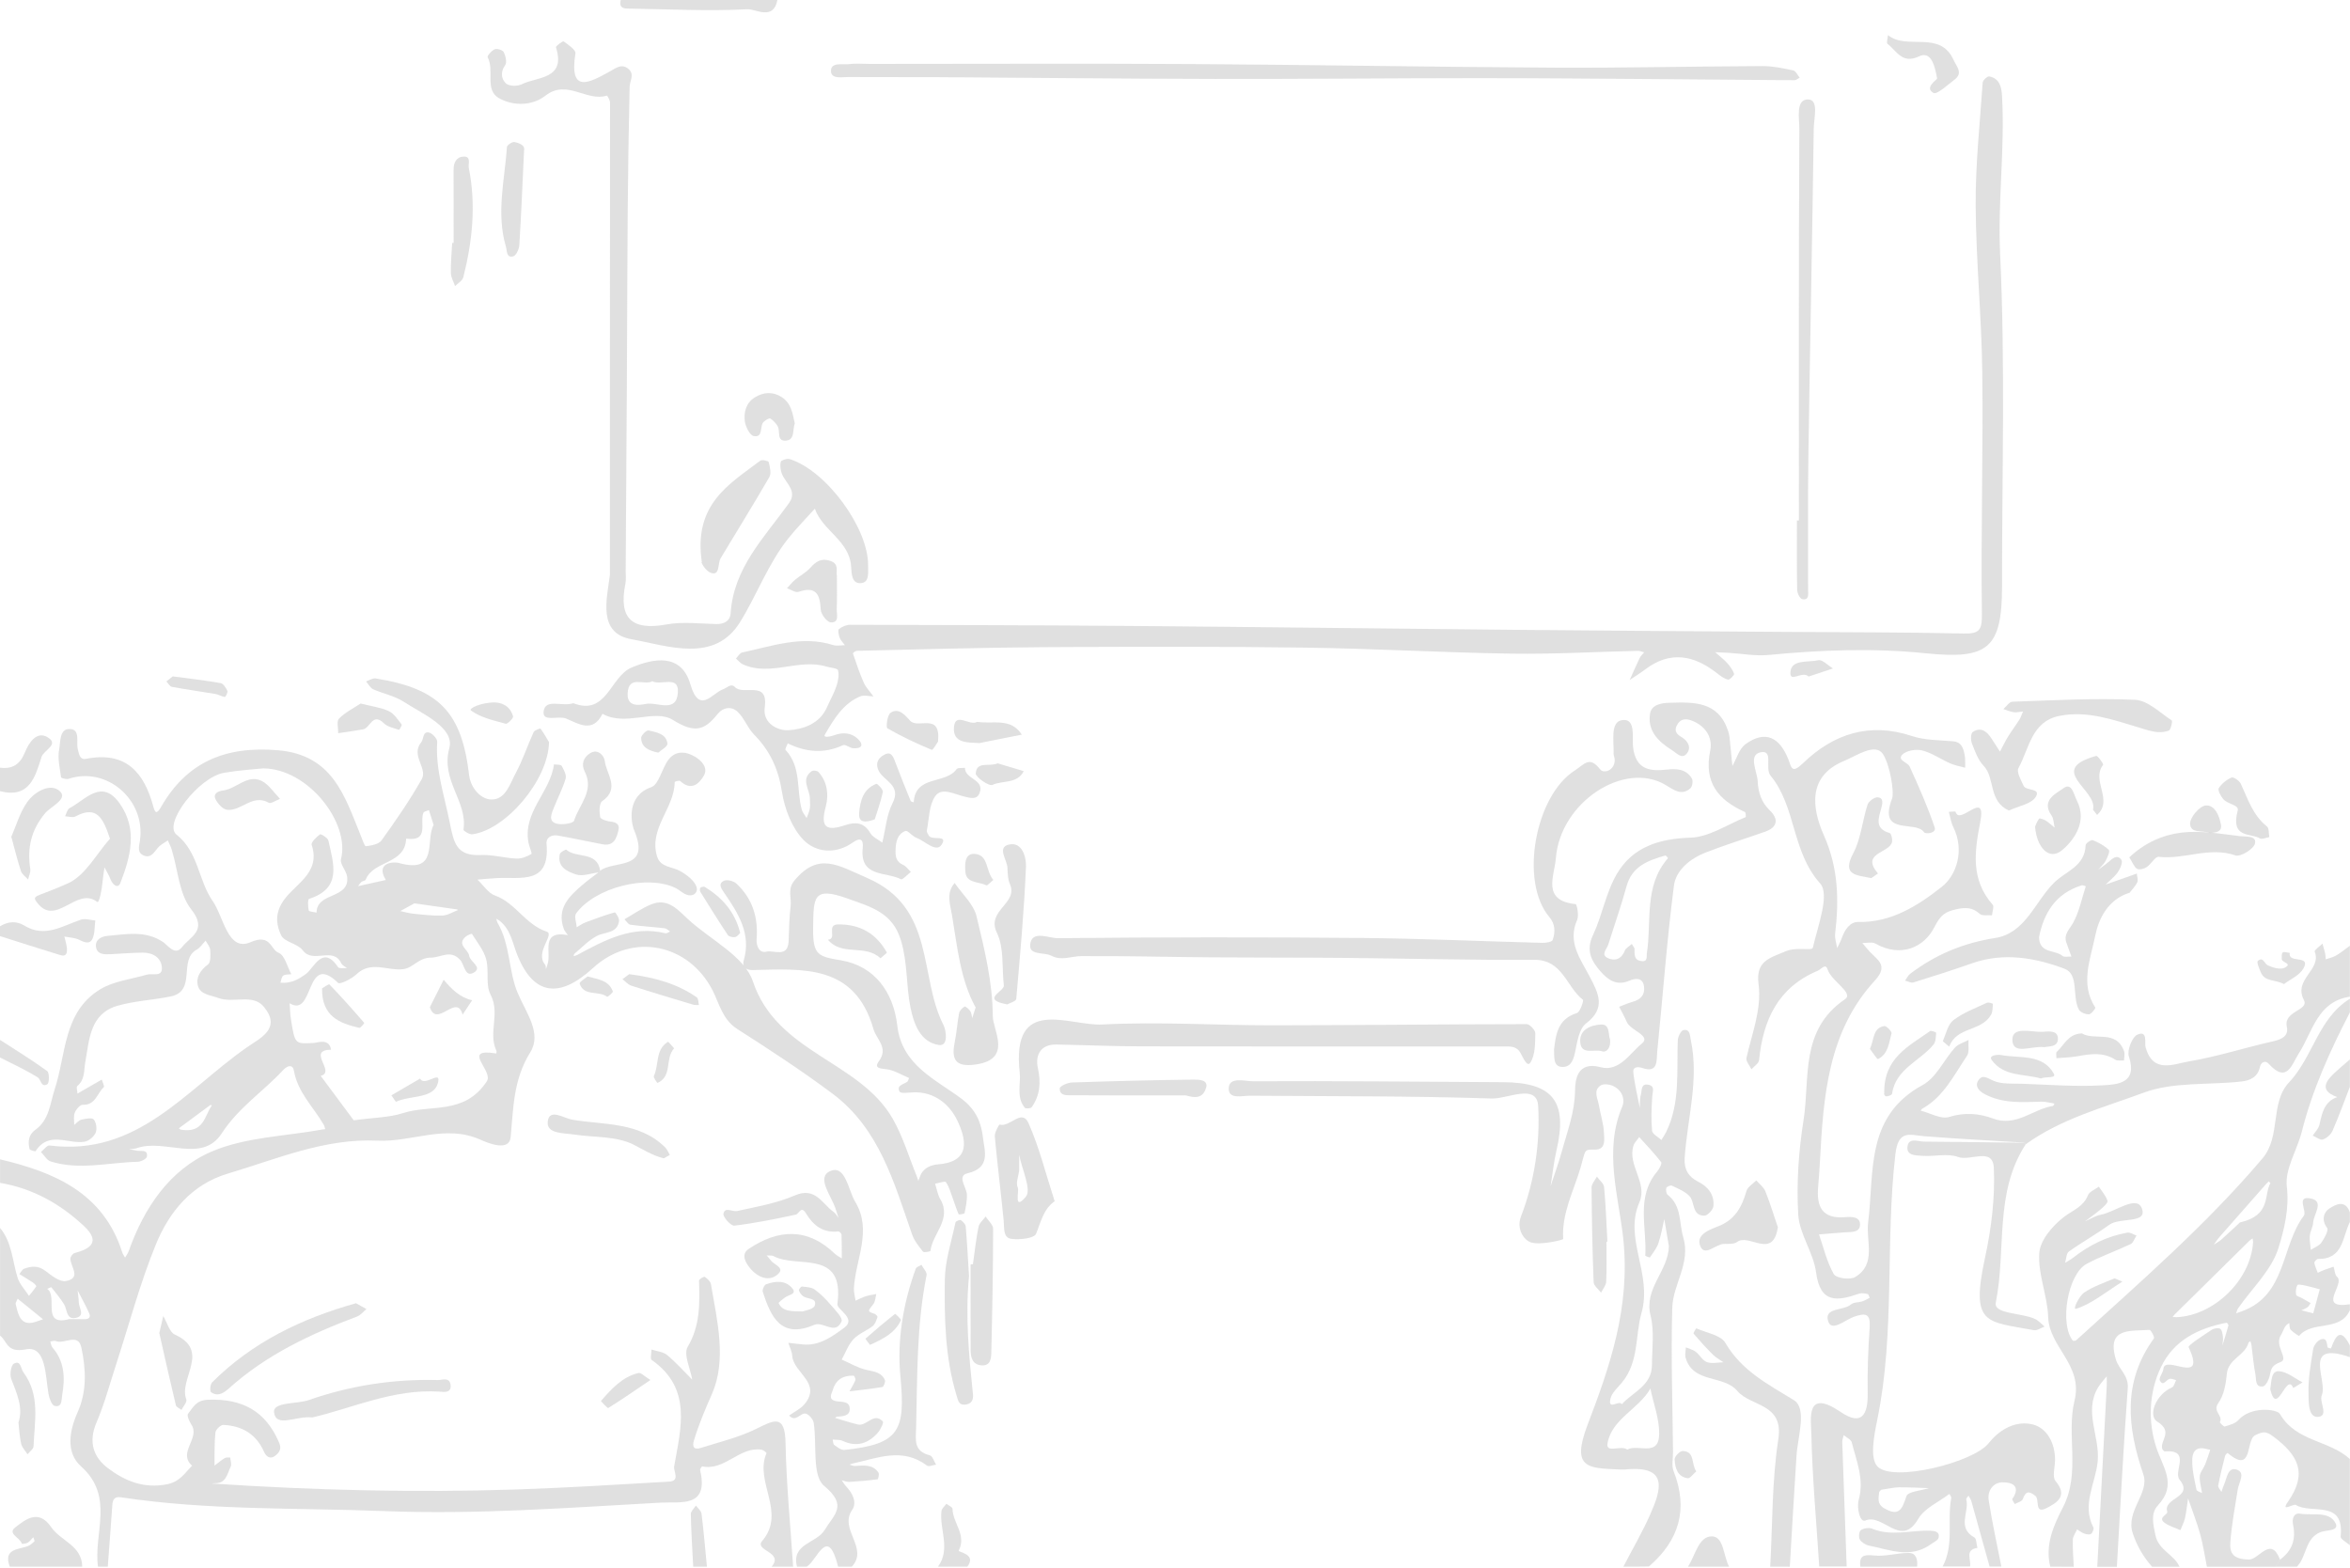 <svg width="1196" height="798" viewBox="0 0 1196 798" fill="none" xmlns="http://www.w3.org/2000/svg">
<path d="M305.45 443.13C312.39 437.62 331.37 443.27 322.8 422.65C321.06 418.47 318.82 405.01 331.39 400.62C335.39 399.22 336.79 391.22 340.09 386.77C343.84 381.71 349.26 382.38 353.93 385.22C357.1 387.15 360.45 390.79 358.26 394.66C355.75 399.08 351.65 402.59 346.16 397.45C345.73 397.05 343.36 397.77 343.36 397.97C343.33 411.33 329.99 421.59 334.43 435.89C336.17 441.48 341.97 440.97 345.99 443.2C349.37 445.07 353.26 447.95 354.46 451.26C355.56 454.32 352.47 457.07 348.37 454.84C346.78 453.97 345.41 452.68 343.79 451.9C329.5 444.95 302.93 451.53 293.2 464.87C292.12 466.35 293.36 469.51 293.52 471.9C295 471.06 296.41 470.01 297.99 469.41C302.9 467.54 307.85 465.76 312.89 464.3C313.21 464.21 315.25 467.27 315.06 468.67C314.14 475.19 307.95 474.13 303.81 476.29C299.56 478.5 296.12 482.25 292.36 485.36C292.08 485.59 292.08 486.17 291.95 486.58C292.54 486.4 293.18 486.31 293.71 486.02C307.74 478.48 321.73 470.81 338.66 474.95C339.34 475.12 340.25 474.38 341.05 474.06C340.15 473.49 339.29 472.52 338.33 472.41C332.51 471.74 326.65 471.4 320.86 470.61C319.73 470.46 318.81 468.8 317.79 467.84C322.31 465.28 326.62 462.22 331.38 460.26C340.06 456.7 345.13 463.22 350.56 468.16C361.84 478.41 378.94 486.77 383.16 499.4C395.4 536.02 437.2 539.71 454.25 569.19C459.57 578.38 462.59 588.89 466.65 598.81C466.94 599.51 467.14 600.25 467.38 600.97C467.65 600.26 467.93 599.56 468.18 598.84C469.72 594.4 473.69 592.84 477.54 592.53C494.66 591.16 491.43 579.2 487.29 570.4C483.45 562.22 475.71 555.48 464.81 555.91C462.4 556 458.48 556.64 457.86 555.55C456.06 552.4 459.74 551.88 461.67 550.57C462.2 550.21 462.33 549.27 462.64 548.6C458.79 547.02 455.03 544.57 451.05 544.13C447.75 543.77 444.77 543.51 447.22 540.19C452.41 533.15 446.1 529.16 444.51 523.63C435 490.52 408.58 493.12 382.99 493.67C379.51 493.74 377.62 491.89 378.51 488.79C382.45 475.15 375.68 464.77 368.6 454.4C367.19 452.33 365.18 449.75 368.48 448.23C370.07 447.5 373.35 448.34 374.77 449.66C382.91 457.22 385.95 466.85 385.07 477.81C384.77 481.53 386.61 485.18 389.9 484.33C393.79 483.33 400.97 487.71 401.36 478.97C401.63 473.03 401.64 467.05 402.38 461.16C402.92 456.86 400.64 452.54 404.27 448.16C416.59 433.31 426.57 440.42 441.36 446.82C476.32 461.95 467.48 496.76 480.14 521.57C481.59 524.4 482.74 532.51 477.93 531.82C468.34 530.45 464.99 520.88 463.34 512.57C461.12 501.39 461.95 489.87 458.52 478.56C454.23 464.39 443.52 461.66 431.55 457.34C413.58 450.84 414.03 456.67 413.83 472.62C413.66 486.39 416.67 486.77 428.18 488.75C445.02 491.64 454.69 504.79 456.66 521.93C458.98 542.16 476.21 549.28 489.41 559.2C496.87 564.81 499.41 571.51 500.26 578.92C501 585.43 504.48 594.32 492.43 597.1C486.84 598.39 491.88 604.07 492.08 607.81C492.25 610.98 491.53 614.23 490.9 617.38C490.82 617.78 487.99 618.19 487.89 617.95C486.75 615.39 485.94 612.68 484.97 610.04C483.9 607.16 483.09 604.09 481.42 601.6C480.97 600.93 477.82 602.08 475.91 602.39C476.76 605.03 477.17 607.92 478.54 610.26C484.57 620.55 474.56 627.72 473.54 636.61C473.51 636.91 470.21 637.54 469.76 636.98C467.62 634.28 465.31 631.43 464.2 628.24C455.02 601.91 447.55 574.44 423.77 556.63C408.1 544.9 391.65 534.18 375.15 523.62C367.71 518.86 366.08 510.75 362.7 504.1C350.52 480.2 321.77 474.29 301.81 492.62C284.98 508.07 271.72 506.83 263.35 486.19C260.77 479.83 260.03 473.16 254.24 468.57C253.74 468.17 253.14 467.9 252.59 467.57C252.8 468.26 252.89 469.03 253.24 469.64C259.75 480.78 258.81 494.37 263.45 505.28C267.84 515.6 275.89 525.86 269.88 535.53C261.22 549.48 261.31 563.66 259.89 578.7C259.19 586.13 248.75 581.9 244.49 580C226.67 572.02 209.54 581.33 192.17 580.5C165.2 579.21 140.89 589.84 115.89 597.28C97.54 602.74 86.13 616.71 79.34 633.29C71.22 653.1 65.74 673.98 59.09 694.39C55.86 704.28 53.2 714.41 49.11 723.93C44.91 733.7 47.42 741.52 54.97 747.2C63.62 753.7 73.2 757.72 85.1 755.34C91.64 754.03 94 749.64 97.75 745.93C90.25 739.13 101.95 732.05 97.46 725.1C96.39 723.45 94.99 720.37 95.68 719.52C98.3 716.29 99.61 712.55 106.02 712.33C123.45 711.73 135.23 718.16 142.05 734.18C143.33 737.18 142.39 738.9 140.37 740.62C137.57 743.01 135.44 741.26 134.4 738.89C130.39 729.77 123.15 725.61 113.65 725.15C112.31 725.09 109.78 727.54 109.63 729.02C109.06 734.6 109.25 740.25 109.16 745.88C110.9 744.57 112.57 743.14 114.42 742.01C115.13 741.58 116.25 741.81 117.18 741.74C117.29 743.32 118 745.2 117.39 746.43C115.66 749.93 115.18 754.86 109.56 754.82C108.92 754.82 108.28 754.94 107.63 755C108.21 755.03 108.8 755.04 109.38 755.08C160.64 758.44 211.95 759.71 263.29 757.99C289.07 757.12 314.83 755.5 340.58 754.01C346.28 753.68 342.69 748.66 343.09 746.36C346.47 726.91 352.43 706.63 331.66 692.08C330.81 691.49 331.57 688.6 331.57 686.79C334.25 687.68 337.47 687.91 339.5 689.58C344.08 693.37 348.06 697.88 352.29 702.1C351.35 696.45 347.75 689.23 349.98 685.45C356.42 674.53 356.11 663.32 355.77 651.69C355.75 651.03 358.22 649.52 358.62 649.79C359.94 650.67 361.57 652.06 361.81 653.46C365.01 672.22 369.97 692.12 362.29 709.51C358.91 717.15 355.66 724.86 353.2 732.94C352.14 736.42 353.21 737.95 356.63 736.87C366.06 733.9 375.84 731.56 384.66 727.27C393.71 722.86 399.5 719.22 399.79 734.29C400.19 755.31 402.28 776.3 403.65 797.31C400 797.31 396.34 797.31 392.69 797.31C399.21 789.8 383.66 789.21 387.91 784.21C400.36 769.58 383.74 754.07 390.12 739.51C390.2 739.32 388.49 737.9 387.51 737.75C376.27 736.11 368.96 748.63 357.41 746.26C357.17 746.21 356.18 747.65 356.32 748.21C360.85 767.48 346.51 764.14 336.15 764.71C289.44 767.28 242.74 770.86 195.9 769.02C151.09 767.26 106.12 768.74 61.57 761.99C58.55 761.53 57.36 762.87 57.17 765.8C56.46 776.31 55.63 786.81 54.85 797.31C53.19 797.31 51.53 797.31 49.87 797.31C47.52 780.3 58.44 761.59 41.27 746.28C33.38 739.25 35.28 728.16 39.47 718.79C44.32 707.97 43.74 696.82 41.44 685.87C39.78 677.98 32.64 684.33 28.39 682.47C27.64 682.14 26.55 682.61 25.61 682.71C25.95 683.73 26.02 684.99 26.67 685.74C32.95 692.92 33.16 701.34 31.63 710.04C31.22 712.37 31.75 716.39 27.78 715.46C26.31 715.11 25.05 711.56 24.67 709.3C23.09 700.11 23.46 684.68 13.23 686.69C3.22 688.66 3.88 682.62 0.02 679.71C0.02 661.44 0.02 643.17 0.02 624.9C6.12 632.24 6.28 641.62 8.93 650.17C9.98 653.55 12.76 656.39 14.75 659.48C16.02 657.88 17.36 656.32 18.47 654.61C18.6 654.41 17.56 653.24 16.89 652.79C14.59 651.26 12.21 649.84 9.87 648.38C10.65 647.45 11.26 646.05 12.25 645.68C15.9 644.34 19.36 643.94 22.97 646.67C26.12 649.06 30.35 652.49 33.48 651.94C41.61 650.51 35.92 644.7 35.81 640.58C35.78 639.6 37.05 637.92 38 637.67C46.59 635.46 50.97 631.69 42.79 624C30.68 612.62 16.6 604.78 0.02 601.96C0.02 597.97 0.02 593.99 0.02 590C27.8 596.57 52.6 607.05 62.25 637.43C62.54 638.34 63.17 639.14 63.65 639.99C64.27 638.93 65.08 637.93 65.48 636.79C73.3 614.61 86.47 595.15 107.71 586.04C124.96 578.65 145.21 578.28 164.14 574.8C164.6 574.72 165.07 574.69 165.53 574.64C165.29 573.91 165.16 573.11 164.78 572.45C159.57 563.38 151.51 555.97 149.6 544.93C149.01 541.53 146.3 542.2 144.1 544.58C133.94 555.53 121.43 563.56 112.8 576.85C102.78 592.27 83.8 579.27 69.62 584.31C68.4 584.74 67.01 584.66 65.69 584.82C67.12 585.09 68.54 585.42 69.98 585.63C72.1 585.94 75.39 584.95 74.75 588.66C74.55 589.79 71.72 591.2 70.06 591.24C55.28 591.58 40.45 595.68 25.77 591.07C23.81 590.46 22.47 587.9 20.84 586.24C22.31 585.09 23.93 582.78 25.23 582.95C69.78 588.66 94.6 554.71 125.49 533.12C132.45 528.25 143.34 523.53 134.37 512.46C128.71 505.47 118.82 510.74 111.14 507.89C107.09 506.38 102 506.18 100.75 501.75C99.56 497.56 101.9 493.74 105.87 490.81C107.32 489.74 107.14 485.93 106.98 483.42C106.88 481.8 105.47 480.27 104.64 478.7C103.14 480.26 101.9 482.29 100.1 483.29C90.63 488.52 100.21 504.34 86.92 507.09C77.93 508.95 68.57 509.31 59.81 511.84C45.7 515.91 45.49 529.08 43.41 540.47C42.61 544.83 43.36 549.39 39.32 552.71C38.72 553.2 39.37 555.23 39.45 556.55C40.33 556.03 41.21 555.51 42.1 555C45.33 553.14 48.56 551.27 51.8 549.41C52.18 550.75 53.28 552.88 52.82 553.29C49.41 556.36 48.63 562.5 42.13 562.22C40.78 562.16 38.73 564.58 38.04 566.28C37.31 568.09 37.81 570.4 37.77 572.49C38.97 571.56 40.06 570.15 41.41 569.82C43.5 569.32 46.85 568.66 47.71 569.69C49 571.25 49.48 574.59 48.67 576.46C47.81 578.47 45.21 580.66 43.08 581.02C34.75 582.42 24.83 575.32 18.12 585.84C17.97 586.08 15.21 585.38 15.05 584.76C14.09 581.03 14.59 577.35 17.97 574.99C25.08 570.01 25.51 561.41 27.78 554.53C33.73 536.56 32.06 515.08 50.91 503.52C57.8 499.29 66.72 498.36 74.74 496.01C77.56 495.18 82.67 497.4 82.4 492.45C82.13 487.54 77.91 484.8 72.86 484.81C67.33 484.82 61.79 485.35 56.26 485.6C53.22 485.74 49.61 485.84 48.91 482.21C48.16 478.28 51.52 476.53 54.76 476.27C64.36 475.48 74.01 473.32 83.15 479.52C85.38 481.03 89.03 486.65 92.64 481.98C96.74 476.69 105.88 473.55 97.34 462.8C91.16 455.01 90.58 442.77 87.45 432.54C86.94 430.88 86.11 429.31 85.43 427.7C83.74 428.89 81.76 429.82 80.44 431.33C78.48 433.58 76.98 436.78 73.38 435.45C69.66 434.07 70.75 430.95 71.21 427.85C74.3 407.06 54.32 389.87 34.89 396.35C33.77 396.72 31.13 396 31.07 395.53C30.43 390.8 29.22 385.82 30.12 381.3C30.85 377.62 30.12 370.81 35.55 371C41.05 371.19 38.68 377.69 39.6 381.34C40.28 384.05 40.71 386.79 43.78 386.18C63.88 382.2 73.31 392.88 78.03 410.47C78.91 413.75 79.77 414.49 81.93 410.72C95.17 387.64 114.91 379.56 141.46 381.81C169.32 384.18 175.34 405 183.52 425.03C184.34 427.04 185.55 430.74 186.2 430.66C189.01 430.31 192.78 429.64 194.21 427.65C201.43 417.57 208.54 407.32 214.63 396.54C217.8 390.93 208.79 384.43 214.44 377.66C215.66 376.2 215.03 372.27 218.14 372.74C219.88 373.01 222.63 375.96 222.52 377.54C221.56 391.85 226.22 405.04 228.92 418.73C230.98 429.21 232.46 435.71 244.67 435.14C250.69 434.86 256.78 436.68 262.87 436.95C265.41 437.06 268.19 435.9 270.45 434.61C270.9 434.35 269.36 430.88 268.97 428.84C265.98 413.19 280.15 403.1 281.94 388.98C283.29 389.21 285.4 389 285.84 389.76C286.97 391.72 288.41 394.42 287.86 396.27C286.38 401.31 283.86 406.04 281.92 410.97C280.79 413.84 278.87 417.73 282.93 419.07C285.69 419.99 291.73 419.06 292.16 417.67C294.66 409.59 302.58 402.49 297.64 392.79C295.64 388.86 296.97 385.43 300.31 383.33C304.46 380.72 307.53 384.85 307.8 387.26C308.56 393.95 315.76 401.26 306.5 407.7C304.92 408.8 304.96 413.16 305.44 415.81C305.64 416.91 308.87 417.93 310.82 418.14C313.7 418.45 315.44 419.54 314.77 422.42C313.81 426.57 312.41 430.76 306.67 429.67C299.11 428.24 291.59 426.58 284.02 425.23C280.83 424.66 277.85 426.07 278.16 429.52C280.02 450.28 265.06 446.27 253.13 446.86C249.74 447.03 246.36 447.38 242.98 447.64C245.94 450.42 248.44 454.5 251.95 455.75C262.39 459.47 267.28 470.46 278.25 474.14C282.41 475.53 272.11 484.65 277.39 490.87C277.84 491.4 277.72 492.41 277.86 493.2C278.13 492.36 278.4 491.51 278.68 490.67C280.71 484.76 274.87 473.36 288.99 475.88C288.28 474.81 287.33 473.83 286.91 472.65C283.22 462.29 289.62 456.15 296.47 450.29C299.07 448.06 301.87 446.07 304.58 443.96C304.88 443.7 305.16 443.41 305.45 443.13ZM180.01 570.13C190.42 568.71 198.11 568.73 205.06 566.48C219.28 561.86 236.42 567.6 247.79 550.24C251.29 544.89 234.25 533.15 252.6 536.13C252.61 535.64 252.8 535.06 252.61 534.66C248.33 525.61 254.7 515.69 249.67 506.21C247.03 501.22 248.99 494 247.43 488.17C246.18 483.52 242.77 479.43 240.15 475.2C240.07 475.07 237.91 475.9 237.04 476.65C232.23 480.78 238.32 483.1 238.77 486.38C239.19 489.47 245.67 492.23 241.25 494.9C236.67 497.67 236.43 491.09 234.29 488.63C229.4 483.02 224.46 487.32 219.34 487.34C212.82 487.37 210.41 492.61 205.11 493.23C197.25 494.16 188.78 488.77 181.38 495.85C178.93 498.19 172.99 501.1 172.09 500.22C155.22 483.76 160.11 518.34 147.4 510.57C147.61 513.3 147.65 516.07 148.08 518.77C150.15 531.76 150.16 531.17 159.67 530.77C161.39 530.7 167.65 528.17 168.46 534.21C155.87 534.38 171.11 545.5 163.22 547.52C169.14 555.51 175.09 563.52 180.01 570.13ZM133.81 391.04C129.53 391.5 121.75 391.96 114.12 393.26C101.07 395.49 82.93 419.26 89.8 424.71C101.07 433.64 100.9 448.04 108.22 458.52C113.89 466.64 115.9 484.53 127.48 479.5C137.92 474.96 137.55 483.26 141.83 484.91C144.92 486.1 146.19 491.99 148.27 495.78C146.86 495.99 145.16 495.78 144.14 496.52C143.26 497.16 143.15 498.86 142.71 500.1C147.81 500.54 151.51 498.77 155.86 495.53C159.76 492.63 164.26 480.54 172.08 492.21C172.62 493.02 175.04 492.58 176.58 492.71C175.6 491.89 174.2 491.27 173.69 490.22C169.44 481.45 159.36 490.72 154.06 483.6C151.52 480.18 144.68 479.44 143.07 475.96C140.97 471.43 139.76 466.13 143.28 459.89C148.73 450.25 163.61 445.1 158.62 429.94C158.2 428.68 161.03 425.95 162.86 424.62C163.33 424.28 166.83 426.4 167.14 427.79C169.7 439.47 174.25 452.01 157.3 457.45C156.61 457.67 156.68 461.41 157.13 463.34C157.28 463.98 159.73 464.09 161.12 464.45C161.08 453.85 178.13 457.69 176.67 446.15C176.28 443.06 172.9 439.76 173.54 437.23C178.28 418.78 156.79 391.05 133.81 391.04ZM220.68 419.82C219.8 417.02 219.05 414.65 218.3 412.27C217.34 412.71 215.81 412.91 215.5 413.63C213.39 418.59 218.8 428.45 206.7 426.79C206.25 440.02 190.01 437.75 186.12 447.67C185.9 448.23 184.59 448.29 183.98 448.8C183.28 449.39 182.8 450.24 182.22 450.98C186.94 449.93 191.65 448.88 196.37 447.82C190.96 439.14 200.07 438.36 202.96 439.16C223.46 444.9 216.33 427.78 220.68 419.82ZM35.11 671.34C38.29 671.34 40.44 671.28 42.59 671.36C44.83 671.44 46.46 670.75 45.37 668.29C43.62 664.33 41.47 660.55 39.5 656.69C39.71 658.76 40.05 660.82 40.11 662.89C40.19 665.65 43.49 669.69 38.55 670.7C33.63 671.71 34.28 666.42 32.59 663.73C30.69 660.7 28.39 657.91 26.14 655.12C25.99 654.94 24.77 655.63 24.04 655.92C29.69 659.8 20.79 675.1 35.11 671.34ZM210.89 459.72C208.94 460.79 206.35 462.22 203.75 463.64C205.98 464.11 208.18 464.79 210.43 465.01C215.35 465.49 220.31 466.13 225.22 465.93C227.88 465.82 230.48 464.12 233.11 463.13C232.95 463.02 232.79 462.84 232.62 462.81C225.68 461.82 218.74 460.84 210.89 459.72ZM91.92 574.87C103.98 576.94 104 567.71 107.86 562.54C107.57 562.48 107.17 562.27 107.01 562.39C101.66 566.31 96.33 570.27 91 574.22C91.89 574.85 92.78 575.49 91.92 574.87ZM8.98 660.91C8.42 662.37 7.84 663.08 7.97 663.63C9.37 669.47 10.57 675.66 19.14 672.35C20.05 672 20.98 671.72 21.9 671.4C17.81 668.09 13.73 664.76 8.98 660.91Z" fill="#CCCCCC" fill-opacity="0.6"/>
<path d="M826.19 797.29C830.79 788.42 835.85 779.76 839.89 770.64C845.47 758.05 849.26 745.7 827.37 747.82C826.05 747.95 824.71 747.86 823.39 747.8C808.21 747.1 799.53 747.23 807.96 725.14C819.23 695.6 829.8 665.53 826.15 630.49C823.96 609.49 816.04 585.63 825.57 563.28C827.27 559.29 825.41 554.83 821.13 552.74C819.29 551.84 816.17 551.41 814.67 552.37C810.68 554.95 813.12 558.94 813.71 562.36C814.52 567.08 816.09 571.73 816.31 576.46C816.46 579.77 817.43 585.11 811.69 585.06C805.81 585.01 807.17 584.88 804.34 594.43C800.81 606.33 794.77 617.44 795.55 630.53C795.58 630.97 784.16 633.85 779.13 632.26C775.53 631.12 771.65 625.37 774.08 619.08C781.06 600.98 783.88 581.41 782.82 562.81C782.15 551.17 767.19 559.3 759.23 559.04C718.33 557.7 677.38 557.95 636.45 557.61C632.14 557.57 624.96 559.74 625.35 553.6C625.72 547.79 633.66 550.29 637.65 550.26C680.02 550.03 722.39 550.53 764.76 550.73C790.37 550.85 797.95 560.48 792.16 585.43C790.77 591.4 790.14 597.55 789.16 603.62C791.08 597.74 793.24 591.93 794.86 585.97C797.62 575.86 801.44 566.16 801.59 555.18C801.67 549.59 802.62 539.92 814.6 543.11C824.14 545.65 829.62 535.88 835.53 531.15C840.66 527.05 829.8 524.56 827.89 520.02C826.79 517.39 825.34 514.91 824.06 512.36C826.33 511.51 828.55 510.49 830.88 509.85C834.96 508.72 837.3 506.32 836.7 501.97C836 496.96 831.67 498.06 829.31 499.07C822.68 501.93 818.29 498.6 814.55 494.34C810 489.16 807.01 483.77 810.68 475.99C815.47 465.84 817.31 454.14 822.96 444.61C830.99 431.07 844.3 426.8 860.31 426.3C869.78 426.01 879.07 419.63 888.39 415.85C888.62 415.76 888.49 413.43 888.05 413.23C874.44 407.16 867.05 398.15 870.39 382.01C871.8 375.18 867.86 369.19 860.65 366.59C857.71 365.53 855.12 365.91 853.46 369.05C851.88 372.03 853.39 373.68 855.77 375.1C859.06 377.07 860.9 380.33 858.57 383.36C856.05 386.64 853.45 383.35 850.98 381.8C844.1 377.48 838.45 372.1 839.74 363.35C840.43 358.67 845.27 357.78 849.63 357.65C861.95 357.3 874.35 356.79 879.41 371.75C879.78 372.84 880.09 373.97 880.22 375.1C880.75 380 881.2 384.91 881.68 389.81C883.84 386.05 885.13 381.08 888.33 378.74C898.63 371.23 905.81 375.5 910.13 386.38C911.8 390.57 911.76 394.05 917.66 388.36C933.09 373.47 951.41 367.39 973.03 374.57C979.58 376.75 986.93 376.64 993.94 377.25C998.37 377.64 999.19 380.82 999.86 384.06C1000.3 386.2 1000.08 388.48 1000.16 390.7C997.63 390 994.98 389.57 992.61 388.53C987.77 386.41 983.27 383.17 978.25 381.91C975.12 381.12 970.06 381.97 968.08 384.12C965.48 386.95 970.91 387.96 971.87 390.07C976.51 400.23 981.04 410.49 984.62 421.05C985.67 424.13 979.95 424.62 979.2 423.51C974.96 417.21 955.49 425.78 962.98 406.28C964.08 403.41 962 389.45 958.29 383.75C954.44 377.82 944.67 384.72 938.6 387.21C919.77 394.9 922.13 411.36 928.29 425.24C935.64 441.79 935.98 458.03 933.97 475.12C933.69 477.51 934.61 480.04 934.98 482.51C935.78 480.82 936.73 479.18 937.34 477.43C938.79 473.23 941.5 469.1 945.72 469.2C962.65 469.6 976.38 460.66 988.2 451.36C995.88 445.32 999.93 432.64 994.09 420.88C992.91 418.51 992.56 415.74 991.82 413.15C993.02 413.13 995.2 412.85 995.28 413.14C997.29 420.51 1011.17 401.14 1007.82 418.36C1004.89 433.43 1002.89 447.63 1014.11 460.37C1014.97 461.34 1013.95 463.96 1013.8 465.81C1011.68 465.62 1008.84 466.22 1007.58 465.08C1003.88 461.73 1000.29 461.69 995.67 462.73C990.05 464 987.72 465.43 984.49 471.82C979.29 482.09 967.46 487.55 954.47 480.2C952.75 479.22 950.05 479.96 947.81 479.91C949.03 481.35 950.2 482.83 951.48 484.21C955.52 488.55 961.3 491.29 954.19 499.01C930.25 525.02 927.99 558.1 926.23 591.12C926 595.41 925.69 599.69 925.32 603.97C924.44 614.01 927.29 620.46 939.1 619.42C942.11 619.15 947 619.03 946.62 623.57C946.28 627.57 941.62 626.89 938.43 627.17C934.21 627.55 929.99 627.86 925.76 628.2C928.13 635.03 929.77 642.27 933.3 648.44C934.46 650.47 941.56 651.47 944.14 649.92C955.16 643.31 949.57 631.64 950.75 622.24C953.99 596.41 949.16 568.1 978.57 552.14C985.42 548.42 989.31 539.41 994.92 533.16C996.59 531.29 999.5 530.53 1001.84 529.26C1001.64 531.99 1002.4 535.37 1001.07 537.33C994.45 547.09 989.24 558.15 978.27 564.25C977.94 564.44 977.75 564.89 977.5 565.22C982.36 566.44 987.85 569.71 991.94 568.44C999.84 565.98 1007.31 566.62 1014.23 569.21C1026.17 573.67 1034.53 564.43 1044.78 562.84C1045.11 562.79 1045.32 562.04 1045.59 561.61C1043.35 561.27 1041.09 560.58 1038.86 560.65C1028.99 560.95 1019.09 561.66 1009.95 556.73C1007 555.14 1004.8 552.57 1007.01 549.56C1009.14 546.66 1011.52 548.71 1014.5 550C1018.81 551.87 1024.23 551.37 1029.19 551.54C1042.77 552.01 1056.4 553.1 1069.91 552.34C1077.62 551.91 1088.03 551.44 1083.45 537.57C1082.45 534.53 1085.11 527.72 1087.79 526.55C1093.23 524.18 1091.32 530.73 1091.96 532.98C1095.76 546.55 1106.25 541.47 1113.87 540.19C1128.31 537.77 1142.38 533.19 1156.71 529.97C1161.23 528.96 1164.88 527.28 1163.85 522.52C1162.08 514.31 1175.36 514.39 1172.5 508.84C1167.07 498.27 1181.75 493.62 1178.02 484.25C1177.74 483.55 1180.59 481.6 1181.99 480.23C1182.44 481.84 1182.95 483.44 1183.32 485.07C1183.55 486.09 1183.55 487.16 1183.65 488.21C1185.42 487.59 1187.34 487.22 1188.92 486.28C1191.38 484.83 1193.61 482.99 1195.94 481.31C1195.94 489.95 1195.94 498.58 1195.94 507.22C1179.35 509.72 1177.04 525.02 1169.95 536.09C1166.35 541.71 1163.96 551.69 1154.59 541.32C1152.86 539.41 1150.62 540.62 1150.14 543.02C1149.09 548.21 1144.98 549.9 1140.87 550.37C1124.16 552.28 1106.19 550.43 1090.96 556.09C1070.63 563.63 1048.98 569.3 1030.9 582.39C1030.65 582.09 1030.39 581.79 1030.14 581.49C1013.24 580.43 996.32 579.57 979.44 578.24C972.01 577.65 966.11 574.66 964.64 587.35C959.42 632.23 964.56 677.76 955.45 722.36C953.83 730.28 951.47 742.05 955.49 746.28C963.35 754.53 1004.38 744.28 1012.14 734.42C1017.9 727.1 1026.28 722.85 1034.53 724.92C1041.83 726.75 1045.93 734.52 1045.88 743.02C1045.86 746.67 1044.34 751.6 1046.14 753.73C1052.59 761.38 1046.83 764.71 1041.74 767.4C1035.12 770.9 1038.21 763.14 1035.87 761.27C1032.56 758.63 1030.92 758.81 1029.46 762.95C1029.05 764.11 1026.8 764.63 1025.4 765.44C1024.96 764.54 1023.89 763.22 1024.17 762.81C1028.7 756.09 1023.84 754.25 1018.99 754.38C1014.2 754.51 1011.42 758.86 1012.11 763.38C1013.84 774.73 1016.36 785.96 1018.56 797.23C1016.57 797.23 1014.57 797.23 1012.58 797.23C1009.49 786.13 1006.42 775.02 1003.28 763.92C1003 762.94 1002.33 762.07 1001.84 761.16C1001.44 761.79 1000.58 762.55 1000.71 763.04C1002.37 769.38 995.8 777.41 1004.78 782.39C1005.94 783.04 1005.88 785.9 1006.38 787.73C999.68 788.73 1003.41 793.87 1002.62 797.22C997.97 797.22 993.32 797.22 988.67 797.22C994.64 786.16 990.85 773.85 993.07 762.31C993.18 761.71 992.45 760.95 992.11 760.27C986.71 764.43 979.45 767.5 976.28 772.95C967.44 788.16 958.46 769.94 949.31 773.82C946.6 774.97 944.8 767.44 946.01 763.06C948.83 752.87 944.83 743.56 942.44 734.07C942.06 732.58 939.76 731.58 938.34 730.35C938.08 731.52 937.55 732.71 937.59 733.87C938.3 754.99 939.07 776.1 939.83 797.22C935.18 797.22 930.53 797.22 925.88 797.22C924.44 774.85 922.39 752.49 921.87 730.1C921.69 722.1 918.85 706.38 936.77 718.57C947.53 725.89 950.71 719.87 950.53 709.08C950.34 697.92 950.77 686.73 951.54 675.6C952.03 668.45 949.53 668.06 943.63 670.08C939.26 671.58 932.43 677.79 930.55 672.73C927.77 665.25 938.22 667.21 942.07 663.82C943.38 662.66 945.86 662.91 947.75 662.3C949.08 661.87 950.29 661.09 951.55 660.47C951.21 659.8 950.98 658.64 950.52 658.54C949.1 658.24 947.44 657.92 946.13 658.37C935.14 662.13 926.39 663.62 924.26 647.49C922.94 637.46 915.77 628.04 915.19 618.11C914.25 602.23 915.37 585.96 917.87 570.22C921.28 548.75 915.83 524.3 938.97 508.53C943.69 505.32 932.02 499.42 930.08 493.24C929.08 490.06 926.84 493.3 925.04 494.06C904.85 502.55 897.28 519.13 895.25 539.53C895.08 541.19 892.72 542.64 891.38 544.18C890.47 542.24 888.47 540.06 888.83 538.41C891.59 525.95 896.68 513.69 894.99 500.77C893.44 488.93 900.77 487.53 909.04 484.03C914.22 481.84 922.24 483.94 922.6 482.36C925.12 471.36 931.34 455.17 926.36 449.62C911.74 433.3 914.18 410.59 901.1 394.73C898.01 390.98 902.84 381.42 896.02 382.85C889.55 384.21 894.32 392.6 894.57 397.74C894.83 403.04 896.34 408.23 900.67 412.37C905.14 416.64 904.91 420.92 898.37 423.24C888.28 426.82 878.03 429.96 868.06 433.86C860.22 436.93 852.95 442.78 851.92 450.75C848.3 478.8 846.28 507.05 843.42 535.2C842.99 539.39 844.11 546.33 835.93 543.54C833.05 542.56 831 543.24 831.24 545.54C831.87 551.71 833.41 557.79 834.59 563.9C834.72 561.64 834.44 559.26 835.08 557.15C835.69 555.13 834.97 551.28 838.87 552.02C842.46 552.69 841.03 555.55 840.88 558.03C840.52 563.82 840.26 569.67 840.79 575.42C840.95 577.13 843.87 578.58 845.53 580.15C846.29 578.9 847.16 577.71 847.81 576.4C855.29 561.43 853.24 545.24 853.89 529.38C853.96 527.54 855.51 524.44 856.77 524.22C860.22 523.62 859.99 526.87 860.51 529.29C864.8 549.54 858.75 569.26 857.39 589.21C856.99 595.05 859.32 598.89 864.09 601.29C869.4 603.95 872.51 607.98 872.03 613.78C871.88 615.61 869.02 618.67 867.4 618.67C860.95 618.67 862.7 611.66 859.77 608.64C857.44 606.24 853.96 604.88 850.84 603.37C850.19 603.06 848.21 603.93 848.03 604.57C847.74 605.63 848.02 607.49 848.78 608.09C855.98 613.72 854.46 622.31 856.67 629.69C860.59 642.81 851.43 653.54 851.08 665.48C850.36 689.97 851.23 714.51 851.46 739.03C851.49 742.27 850.64 745.86 851.75 748.68C859.38 768.03 854.58 783.93 839.19 797.2C834.83 797.29 830.51 797.29 826.19 797.29ZM849.36 634.16C848.6 629.68 847.81 625.04 847.02 620.4C846.06 624.5 845.38 628.71 844.02 632.68C843.13 635.28 841.29 637.58 839.7 639.9C839.59 640.06 837.32 639.23 837.34 638.94C838.23 624.61 832.48 609.34 843.26 596.36C844.41 594.98 845.97 592.16 845.44 591.46C842.01 586.97 838.05 582.89 834.26 578.67C833.26 580.12 831.84 581.43 831.33 583.03C828.16 593.07 838.71 601.83 834.33 611.92C826.25 630.52 841.15 648.11 835.37 668.36C832.18 679.56 834.21 692.96 825.54 703.51C823.39 706.12 820.41 708.65 819.66 711.67C818.03 718.21 824.12 712.2 825.38 714.63C831.07 708.43 840.64 705.13 840.73 694.74C840.8 686.27 842.01 677.41 840.01 669.4C836.57 655.66 849.11 646.83 849.36 634.16ZM831.88 482.69C831.67 487.53 832.54 488.6 835.16 489.07C838.8 489.73 837.9 486.66 838.13 485.21C840.71 468.82 836.46 450.94 848.92 436.71C848.95 436.68 847.86 435.29 847.53 435.38C838.83 437.89 830.61 440.77 827.8 451.05C825.07 461.02 821.61 470.79 818.52 480.67C817.81 482.95 814.57 485.77 818.14 487.51C821.6 489.21 825.15 488.34 826.88 483.85C827.42 482.44 829.26 481.54 830.51 480.4C831.17 481.5 831.82 482.58 831.88 482.69ZM828.19 737.72C833.57 734.61 844.17 741.74 844.42 729.93C844.58 722.21 841.54 714.41 839.94 706.65C834.03 717.14 820.29 722.04 818.13 734.51C817.19 739.91 824.84 735.2 828.19 737.72ZM957.68 758.11C958.05 757.71 956.42 758.65 956.32 759.73C956.05 762.53 955.31 765.46 958.84 767.52C966.52 772 968.06 768.05 970.26 761.4C971.04 759.04 977.71 758.62 981.69 757.32C976.61 757.16 971.53 756.89 966.45 756.9C964.2 756.9 961.96 757.49 957.68 758.11Z" fill="#CCCCCC" fill-opacity="0.6"/>
<path d="M1043.45 797.29C1040.69 786.14 1045.17 776.29 1049.96 766.98C1059 749.41 1051.53 730.23 1055.78 712.92C1060.31 694.49 1042.88 685.75 1042.38 670.22C1042.03 659.28 1037.06 648.29 1037.87 637.59C1038.36 631.04 1044.79 623.58 1050.57 619.21C1055.02 615.84 1060.27 614.16 1062.63 608.28C1063.39 606.38 1066.27 605.34 1068.18 603.91C1069.73 606.29 1071.74 608.51 1072.58 611.12C1072.89 612.09 1070.62 614.15 1069.22 615.35C1066.63 617.57 1063.82 619.52 1061.1 621.58C1063.79 620.41 1066.38 618.72 1069.19 618.18C1076.53 616.79 1087.54 607.91 1090.1 615.04C1092.94 622.95 1079 619.33 1073.51 623.3C1066.85 628.12 1059.61 632.15 1052.92 636.93C1051.59 637.88 1051.6 640.72 1050.99 642.68C1052.36 641.82 1053.82 641.06 1055.09 640.07C1063.3 633.64 1072.41 629.11 1082.7 627.3C1084.12 627.05 1085.79 628.25 1087.34 628.79C1086.37 630.26 1085.75 632.45 1084.39 633.1C1076.99 636.64 1069.16 639.33 1061.96 643.2C1052.34 648.37 1048.04 673.78 1054.94 682.25C1055.15 682.5 1056.33 682.37 1056.7 682.03C1089.38 652.3 1122.79 623.33 1151.47 589.52C1160.96 578.33 1155.25 561.15 1164.91 550.92C1177.2 537.91 1179.8 518.2 1195.93 508.29C1195.93 510.62 1195.93 512.94 1195.93 515.27C1185.87 534.69 1176.87 554.52 1171.49 575.86C1169.1 585.32 1162.78 594.95 1163.84 603.84C1165.17 615.1 1162.5 625.67 1159.64 634.97C1156.16 646.3 1146.16 655.61 1139.03 665.83C1138.53 666.55 1138.38 667.52 1138.06 668.37C1139.07 668.01 1140.08 667.66 1141.09 667.29C1163.69 659.03 1160.87 634.23 1172.45 618.77C1174.32 616.27 1168.2 608.28 1176.13 609.94C1183.06 611.39 1177.47 617.94 1177.25 622.2C1177.13 624.45 1175.74 626.62 1175.54 628.89C1175.33 631.25 1175.85 633.67 1176.05 636.06C1177.89 634.87 1180.26 634.05 1181.43 632.39C1182.99 630.16 1185.24 626.07 1184.36 624.9C1181.32 620.85 1182.62 616.96 1185.35 615.13C1188.39 613.09 1193.52 610.16 1195.93 616.94C1195.93 618.6 1195.93 620.26 1195.93 621.92C1192.07 629.48 1192.69 640.91 1179.72 640.68C1179.07 640.67 1177.76 642.1 1177.86 642.68C1178.14 644.41 1178.97 646.06 1179.59 647.74C1180.61 647.28 1181.61 646.77 1182.66 646.37C1184.31 645.75 1186 645.21 1187.67 644.64C1188.22 646.39 1188.24 648.76 1189.42 649.77C1193.8 653.53 1178.73 666.28 1195.94 663.77C1195.94 664.77 1195.94 665.76 1195.94 666.76C1190.92 678.03 1176.86 671.76 1170.1 679.86C1170.01 679.97 1167.03 678.04 1165.79 676.7C1165.13 675.98 1165.31 674.49 1165.11 673.34C1162.41 674.57 1162.17 677.42 1160.88 679.36C1157.28 684.77 1165 691.52 1160.77 693.12C1156.46 694.74 1155.92 696.17 1155.24 699.7C1154.82 701.9 1153.16 705.37 1151.7 705.56C1147.58 706.12 1148.34 701.92 1147.87 699.51C1146.92 694.55 1146.5 689.48 1145.84 684.46C1145.76 683.83 1145.5 683.22 1145.32 682.6C1144.98 682.84 1144.43 683.02 1144.34 683.33C1142.6 689.9 1134.04 691.5 1133.32 699.16C1132.84 704.28 1131.83 710.08 1128.96 714.07C1125.88 718.36 1131.59 720.41 1129.77 723.72C1129.63 723.97 1131.7 726.13 1132.29 725.95C1134.72 725.21 1137.61 724.48 1139.18 722.71C1145.65 715.43 1158.92 717.12 1160.31 719.53C1168.57 733.82 1185.56 732.87 1195.92 742.52C1195.92 757.14 1195.92 771.75 1195.92 786.37C1194.28 784.9 1191.1 783.26 1191.23 781.98C1193.28 762.84 1176.28 770.77 1168.44 765.88C1167.22 765.12 1160.51 769.83 1164.35 764.36C1174.69 749.65 1169.49 740.52 1157.25 731.26C1153.48 728.41 1152.03 728.29 1147.77 730.39C1142.65 732.92 1146.96 750.55 1133.67 739.43C1133.65 739.41 1132.59 740.26 1132.45 740.81C1131.18 745.85 1129.89 750.9 1128.92 756.01C1128.74 756.96 1129.99 758.18 1130.58 759.28C1131 758.05 1131.33 756.78 1131.87 755.61C1133.36 752.36 1133.77 746.42 1138.29 747.88C1143.01 749.41 1139.46 754.31 1138.9 757.84C1137.46 766.88 1135.76 775.92 1135.09 785.02C1134.66 790.85 1136.99 793.46 1144.44 793.68C1149.68 793.84 1155.68 781.27 1160.39 793.75C1159.61 794.94 1158.83 796.13 1158.05 797.32C1146.42 797.32 1134.8 797.32 1123.17 797.32C1122.05 791.76 1121.25 786.11 1119.72 780.65C1118.01 774.52 1115.66 768.58 1113.58 762.55C1113.08 765.89 1112.75 769.28 1112.02 772.57C1111.55 774.68 1110.48 776.66 1109.68 778.7C1106.85 777.4 1103.6 776.61 1101.29 774.69C1098.3 772.21 1103.41 770.74 1102.99 769.39C1100.69 762.1 1116.76 762.21 1109.28 753.05C1105.84 748.83 1115.48 737.66 1101.74 738.61C1101.32 738.64 1100.57 737.8 1100.42 737.25C1099.24 732.97 1106.29 728.66 1097.82 723.41C1093.17 720.53 1097.02 709.69 1105.45 706.06C1106.47 705.62 1106.83 703.63 1107.49 702.36C1106.41 702.12 1105.27 701.53 1104.26 701.7C1102.51 702 1100.96 705.91 1099.22 702.53C1098.55 701.23 1100.85 698.67 1101.04 696.61C1101.73 689.02 1123.34 705.72 1113.86 685.6C1113.42 684.67 1121.33 679.62 1125.55 676.79C1126.71 676.01 1129.04 675.61 1129.99 676.26C1130.99 676.94 1131.16 679.08 1131.34 680.62C1131.5 681.95 1131.18 683.34 1131.07 684.71C1132.11 681.32 1133.2 677.95 1134.14 674.54C1134.24 674.17 1133.41 673.09 1133.17 673.14C1118.86 675.96 1106.39 681.95 1099.79 695.75C1093.59 708.71 1093.2 723.37 1097.27 736.18C1100.65 746.82 1108.29 755.32 1098.19 766.17C1094.43 770.21 1095.84 775.82 1096.98 781.3C1098.57 788.99 1106.48 791.04 1109.24 797.34C1104.59 797.34 1099.94 797.34 1095.29 797.34C1090.89 792.36 1087.67 786.97 1085.48 780.44C1081.61 768.88 1094.13 760 1090.82 750.31C1082.54 726.07 1080.23 703.16 1096.21 681.12C1096.67 680.49 1094.64 676.74 1093.95 676.79C1084.51 677.53 1071.75 675.25 1076.9 692.01C1078.4 696.89 1083.38 699.93 1082.9 706.38C1080.67 736.68 1079.13 767.02 1077.35 797.35C1074.03 797.35 1070.71 797.35 1067.38 797.35C1068.99 766.7 1070.6 736.06 1072.19 705.41C1072.28 703.75 1072.2 702.09 1072.19 700.43C1070.72 702.29 1069.03 704.03 1067.81 706.05C1060.41 718.36 1068.74 730.93 1067.6 743.6C1066.6 754.68 1059.33 765.72 1065.4 777.33C1065.79 778.07 1065.02 780.02 1064.21 780.6C1063.47 781.14 1061.85 780.84 1060.79 780.46C1059.47 779.99 1058.32 779.06 1057.1 778.32C1056.34 780.07 1054.99 781.8 1054.93 783.57C1054.79 788.15 1055.22 792.75 1055.42 797.35C1051.42 797.29 1047.44 797.29 1043.45 797.29ZM1107.7 670.33C1126.93 669.52 1145.57 651.25 1146.67 632.11C1146.71 631.5 1146.51 630.88 1146.42 630.26C1145.91 630.62 1145.34 630.91 1144.9 631.34C1132.18 643.87 1119.47 656.4 1106.77 668.95C1106.38 669.33 1106.07 669.79 1105.73 670.21C1106.38 670.26 1107.04 670.32 1107.7 670.33ZM1139.98 622.12C1156.08 618.47 1152.02 608 1155.49 602.15C1155.55 602.05 1154.92 601.53 1154.62 601.21C1154.18 601.66 1153.71 602.09 1153.29 602.57C1145.36 611.57 1137.42 620.56 1129.52 629.59C1128.48 630.78 1127.63 632.15 1126.69 633.44C1128.06 632.51 1129.56 631.72 1130.78 630.62C1135.2 626.63 1139.53 622.54 1139.98 622.12ZM1121.41 737.06C1115.99 736.45 1115.75 741.15 1115.71 743.01C1115.59 748.05 1116.87 753.15 1117.88 758.18C1118.02 758.89 1119.72 759.3 1120.7 759.84C1120.26 756.95 1119.35 754.03 1119.55 751.19C1119.69 749.19 1121.45 747.34 1122.26 745.33C1123.25 742.87 1124.01 740.32 1124.87 737.82C1123.46 737.5 1122.05 737.2 1121.41 737.06ZM1177.29 668.35C1178.4 664.25 1179.5 660.19 1180.61 656.14C1178.22 655.51 1175.85 654.79 1173.44 654.28C1172.02 653.98 1169.58 653.45 1169.26 653.99C1168.47 655.34 1168.29 657.31 1168.58 658.9C1168.71 659.64 1170.53 660.05 1171.57 660.64C1173.03 661.46 1174.48 662.31 1175.94 663.14C1175.43 663.86 1175.06 664.77 1174.38 665.27C1173.46 665.95 1172.32 666.33 1171.27 666.83C1172.54 667.15 1173.83 667.48 1177.29 668.35Z" fill="#CCCCCC" fill-opacity="0.6"/>
<path d="M405.62 797.29C402.63 785.49 415.53 785.46 419.65 778.69C424.56 770.6 431.61 766.26 419.44 756.18C413.16 750.98 415.85 735.11 414.12 724.12C413.84 722.36 411.95 720.08 410.28 719.48C407.53 718.48 405.04 724.22 401.61 720.37C404.23 718.5 407.36 717.06 409.37 714.68C418.53 703.84 403.76 698.65 403.19 689.98C403.04 687.75 401.91 685.59 401.22 683.39C403.66 683.66 406.09 683.93 408.53 684.19C417 685.08 423.75 680.03 429.62 675.73C436.17 670.93 425.79 666.51 426.18 663.6C429.98 635.37 405.71 645.69 393.83 639.31C392.83 638.77 391.4 639.02 390.17 638.9C390.9 639.75 391.69 640.56 392.34 641.47C393.97 643.75 399.98 645.18 395.54 648.77C391.12 652.33 385.72 649.92 382.27 646.02C379.83 643.26 376.66 638.54 381.01 635.6C396.02 625.49 410.98 624.62 424.91 638.07C425.9 639.03 427.24 639.63 428.42 640.4C428.4 636.38 428.45 632.35 428.28 628.33C428.26 627.73 427.16 626.63 426.67 626.68C419.01 627.57 413.92 623.7 410.28 617.63C407.64 613.23 406.76 617.76 404.94 618.15C394.6 620.38 384.21 622.48 373.72 623.74C372.02 623.95 367.86 619.4 368.19 617.69C368.91 613.93 372.8 616.82 375.16 616.3C385.03 614.12 395.24 612.38 404.42 608.4C415.04 603.79 418.36 612.61 424.31 616.81C425.33 617.53 425.97 618.81 426.78 619.84C426.32 618.45 425.83 617.07 425.42 615.66C423.45 608.89 415.02 599.19 422.6 595.95C430.32 592.66 431.64 605.62 435.28 611.66C444.08 626.3 435.36 640.94 434.59 655.61C434.48 657.7 435.14 659.83 435.44 661.94C437.13 661.18 438.77 660.27 440.52 659.71C442.28 659.14 444.16 658.91 445.99 658.54C445.52 660.25 445.51 662.31 444.51 663.6C441.49 667.48 441.36 667.31 445.18 668.66C445.8 668.88 446.71 669.96 446.58 670.29C445.97 671.91 445.41 673.87 444.15 674.85C441.03 677.28 436.99 678.71 434.37 681.53C431.71 684.38 430.32 688.4 428.37 691.9C432.55 693.71 436.58 696.15 440.94 697.14C444.78 698.01 448.58 698.31 450.35 702.29C450.74 703.17 449.73 705.75 449.07 705.86C443.53 706.81 437.92 707.38 432.33 708.06C433.36 706.18 434.53 704.36 435.33 702.39C435.57 701.81 434.81 700.11 434.46 700.1C429.32 699.9 425.54 701.92 423.93 707.11C423.23 709.37 421.3 712.11 425.29 713.02C428.25 713.69 432.48 712.7 432.46 717.14C432.44 720.67 428.82 720.77 425.96 720.96C425.63 720.98 425.32 721.38 425 721.6C428.87 722.73 432.7 724.02 436.61 724.95C441.07 726.01 444.63 718.49 449.29 723.37C449.87 723.98 448.11 727.61 446.7 729.19C441.83 734.69 435.96 736.57 428.87 733.28C427.39 732.59 425.5 732.8 423.8 732.6C424.03 733.53 423.95 734.9 424.54 735.32C426.13 736.44 428.09 738.06 429.74 737.89C458.12 734.92 460.87 727.92 458.21 699.96C456.52 682.29 459.63 663.18 466.08 645.62C466.4 644.74 467.98 644.32 468.97 643.69C469.89 645.45 471.88 647.43 471.57 648.94C466.44 674.44 466.9 700.26 466.26 726.06C466.09 732.81 464.74 738.48 473.25 740.65C474.61 741 475.37 743.74 476.41 745.37C474.83 745.57 472.66 746.54 471.75 745.85C459.23 736.35 446.44 742.13 433.69 744.86C433.24 744.96 432.83 745.18 432.4 745.35C433.25 745.6 434.11 746.09 434.95 746.05C439.4 745.86 444.08 744.96 447.08 749.45C447.58 750.2 446.96 752.79 446.63 752.83C441.83 753.46 437 753.87 432.16 754.15C430.93 754.22 429.65 753.62 428.4 753.32C429.1 754.33 429.68 755.46 430.52 756.33C433.88 759.81 436.31 764.62 433.7 768.39C426.83 778.33 442.33 787.83 433.52 797.29C431.19 797.29 428.87 797.29 426.54 797.29C421.22 775.79 415.91 794.08 410.59 797.29C408.94 797.29 407.28 797.29 405.62 797.29Z" fill="#CCCCCC" fill-opacity="0.6"/>
<path d="M900.93 797.29C902.14 775.65 901.76 753.77 905.05 732.45C907.91 713.95 891.08 716 884.23 707.9C877.12 699.49 861.71 704.21 857.88 691C857.41 689.37 857.93 687.46 857.99 685.69C859.68 686.41 861.6 686.84 863.01 687.93C865.07 689.51 866.47 692.38 868.7 693.19C871.19 694.1 874.3 693.32 877.14 693.28C875.33 692 873.31 690.93 871.76 689.39C868.32 685.98 865.07 682.39 861.93 678.7C861.66 678.39 863.24 675.97 863.3 676C868.41 678.29 875.73 679.38 878.08 683.39C886.44 697.66 899.62 704.33 912.96 712.55C919.78 716.75 914.96 731.04 914.31 740.83C913.07 759.65 912.02 778.49 910.9 797.32C907.58 797.29 904.26 797.29 900.93 797.29Z" fill="#CCCCCC" fill-opacity="0.6"/>
<path d="M4.98 797.29C1.6 788.25 8.98 788.67 14.01 786.89C15.32 786.43 16.49 785.39 17.5 784.4C17.75 784.15 17.15 783.03 16.94 782.32C16 783.27 15.19 784.43 14.09 785.1C13.25 785.62 11.13 785.73 11.12 785.67C10.43 782.58 3.6 780.55 7.71 777.35C13.03 773.21 19.66 767.79 26.08 777.21C30.87 784.23 41.73 786.52 41.85 797.29C29.56 797.29 17.27 797.29 4.98 797.29Z" fill="#CCCCCC" fill-opacity="0.6"/>
<path d="M0 471.4C4.1 468.95 8.26 468.5 12.47 471.07C22.85 477.4 31.78 471.19 41.16 468.03C43.31 467.3 46.04 468.26 48.5 468.45C48.08 471.58 48.34 475.04 47.05 477.76C45.63 480.76 42.88 479.57 40.22 478.24C38.02 477.14 35.27 477.13 32.76 476.63C33.19 478.51 33.81 480.37 34.02 482.28C34.27 484.57 34.03 487.07 30.72 486.06C20.45 482.94 10.23 479.63 0 476.39C0 474.72 0 473.06 0 471.4Z" fill="#CCCCCC" fill-opacity="0.6"/>
<path d="M395.65 0C393.6 10.65 384.71 4.48 380.26 4.71C360 5.76 339.64 4.64 319.31 4.37C316.15 4.33 315.14 2.94 315.92 0C342.5 0 369.08 0 395.65 0Z" fill="#CCCCCC" fill-opacity="0.6"/>
<path d="M0 390.68C6.44 391.53 10.26 388.92 12.76 382.73C14.64 378.07 18.6 371.94 24.06 375.1C30.52 378.83 22.28 381.7 21.17 385.14C17.88 395.43 15.03 406.47 0 402.63C0 398.65 0 394.66 0 390.68Z" fill="#CCCCCC" fill-opacity="0.6"/>
<path d="M1160.4 793.72C1166.47 789.24 1168.63 783.41 1167.02 775.95C1166.47 773.37 1167.13 769.76 1170.63 770.33C1176.86 771.35 1185.31 768.82 1188.6 775.09C1190.82 779.31 1183.88 778.52 1180.87 779.76C1173.07 782.96 1174.01 792.15 1169.01 797.29C1165.36 797.29 1161.7 797.29 1158.05 797.29C1158.84 796.1 1159.62 794.91 1160.4 793.72Z" fill="#CCCCCC" fill-opacity="0.6"/>
<path d="M1195.93 553.12C1193.04 560.57 1190.33 568.09 1187.14 575.4C1186.3 577.32 1184.18 579.24 1182.22 579.9C1180.87 580.36 1178.79 578.66 1177.03 577.92C1178.21 576.1 1179.99 574.42 1180.44 572.44C1181.78 566.55 1182.78 560.66 1189.52 558.32C1184.28 556.47 1181.33 553.5 1185.86 548.36C1188.85 544.97 1192.55 542.21 1195.93 539.17C1195.93 543.82 1195.93 548.47 1195.93 553.12Z" fill="#CCCCCC" fill-opacity="0.6"/>
<path d="M1195.93 690.66C1171.22 682.14 1184.82 702.57 1181.65 710.02C1180.18 713.47 1185.42 720.63 1179.77 721.06C1174.62 721.46 1175 713.42 1174.88 709.23C1174.67 701.69 1176.04 694.06 1177.25 686.55C1177.55 684.7 1179.44 682.26 1181.16 681.66C1184.26 680.57 1184.14 683.58 1184.58 685.64C1184.65 685.97 1186.32 686.26 1186.33 686.24C1188.63 679.96 1191.1 675.19 1195.93 684.69C1195.93 686.67 1195.93 688.66 1195.93 690.66Z" fill="#CCCCCC" fill-opacity="0.6"/>
<path d="M477.38 797.29C484 788.19 478.02 778.35 479.15 768.94C479.31 767.64 480.79 766.5 481.66 765.29C482.75 766.14 484.77 766.99 484.77 767.85C484.82 775 492.06 781.04 487.94 789.1C487.48 789.99 497.26 790.77 492.33 797.28C487.34 797.29 482.36 797.29 477.38 797.29Z" fill="#CCCCCC" fill-opacity="0.6"/>
<path d="M859.08 797.29C862.8 791.66 864.42 781.84 871.22 781.88C877.38 781.91 877.05 791.92 880.01 797.29C873.03 797.29 866.05 797.29 859.08 797.29Z" fill="#CCCCCC" fill-opacity="0.6"/>
<path d="M352.8 797.29C352.35 788.38 351.77 779.47 351.58 770.56C351.55 769.13 353.25 767.65 354.15 766.2C355.15 767.56 356.85 768.82 357.03 770.28C358.14 779.26 358.9 788.28 359.78 797.29C357.45 797.29 355.12 797.29 352.8 797.29Z" fill="#CCCCCC" fill-opacity="0.6"/>
<path d="M0 529.2C8.06 534.42 16.27 539.45 24.03 545.09C25.18 545.93 25.14 551.14 24.1 551.77C20.94 553.68 20.86 549.32 19.22 548.3C13.09 544.49 6.45 541.48 0 538.18C0 535.18 0 532.19 0 529.2Z" fill="#CCCCCC" fill-opacity="0.6"/>
<path d="M946.78 797.29C946.14 791.62 948.5 791.03 953.82 791.61C959.59 792.24 965.6 790.26 971.49 790.31C975.39 790.35 976.02 793.89 975.68 797.28C966.05 797.29 956.41 797.29 946.78 797.29Z" fill="#CCCCCC" fill-opacity="0.6"/>
<path d="M291.8 357.87C308.81 364.48 310.49 344.4 321.37 339.76C332.88 334.85 346.75 332.45 351.34 348.19C355.9 363.83 362.4 352.79 367.8 350.88C369.98 350.11 372 347.53 374.02 349.65C378.35 354.21 391.15 345.79 389.2 360.04C388.05 368.4 396.25 371.95 401.3 371.62C408.84 371.14 417.26 368.36 420.98 359.72C422.51 356.17 424.49 352.79 425.71 349.14C426.56 346.6 427.13 343.57 426.5 341.1C426.23 340.03 422.6 339.84 420.51 339.21C406.44 334.95 392.02 344.44 378.04 338.08C376.71 337.47 375.71 336.12 374.56 335.12C375.61 334.06 376.52 332.31 377.74 332.05C393.01 328.82 408.1 323.22 424.09 328.29C425.89 328.86 428.03 328.35 430.01 328.33C429.1 327.09 427.88 325.96 427.35 324.57C426.82 323.17 426.31 320.67 426.97 320.14C428.52 318.91 430.78 317.95 432.75 317.96C481.52 318.07 530.28 318.18 579.05 318.58C643.23 319.11 707.4 319.93 771.57 320.53C817.28 320.96 862.99 321.24 908.7 321.58C938.9 321.8 969.11 321.72 999.3 322.4C1007.46 322.58 1008.75 320.72 1008.65 312.36C1008.12 271.55 1009.33 230.71 1008.86 189.89C1008.53 161.51 1005.68 133.16 1005.49 104.79C1005.35 83.86 1007.63 62.91 1009.06 41.99C1009.14 40.83 1011.5 38.71 1012.43 38.89C1017.61 39.93 1018.64 44.16 1018.9 48.69C1020.44 75.59 1016.66 102.3 1017.94 129.42C1020.59 185.58 1018.86 241.95 1018.91 298.24C1018.94 330.32 1011.57 335.68 979.83 332.44C953.37 329.74 926.64 330.74 900.05 333.32C893.46 333.96 886.68 332.65 879.99 332.25C877.63 332.11 875.26 332.01 872.89 331.9C874.92 333.69 877.1 335.35 878.92 337.33C880.41 338.95 881.83 340.85 882.53 342.89C882.75 343.52 880.29 346.06 879.48 345.87C877.52 345.42 875.69 344.05 874.04 342.75C862.24 333.44 850.13 330.97 837.26 340.7C834.74 342.61 832.03 344.27 829.41 346.05C831.1 342.3 832.74 338.51 834.53 334.81C835.04 333.75 836.01 332.91 836.76 331.98C835.68 331.71 834.6 331.19 833.53 331.22C812.14 331.71 790.74 332.97 769.36 332.65C734.29 332.12 699.25 330.05 664.18 329.58C619.66 328.98 575.13 329.09 530.61 329.36C499.08 329.55 467.55 330.52 436.03 331.21C435.34 331.23 434.01 332.33 434.08 332.54C435.81 337.57 437.47 342.65 439.64 347.49C440.78 350.02 442.89 352.12 444.55 354.42C442.3 354.37 439.74 353.59 437.84 354.38C428.98 358.07 424.3 366.15 419.82 373.84C418.76 375.66 422.67 374.86 424.6 374.15C428.91 372.56 433.35 372.83 436.65 376.08C439.93 379.3 438.27 381.15 434.12 380.77C432.37 380.61 430.23 378.68 429.04 379.23C419.43 383.67 410.15 382.83 400.92 378.32C400.51 379.46 399.42 381.25 399.8 381.65C407.95 390.35 405.25 401.91 408.04 411.99C408.47 413.54 409.67 414.88 410.51 416.32C411.08 414.71 411.87 413.15 412.15 411.49C412.43 409.88 412.18 408.18 412.19 406.52C412.22 401.77 407.25 396.65 413.14 392.42C413.84 391.92 415.88 392.18 416.49 392.84C421.2 397.92 421.84 404.69 420.26 410.48C417.33 421.24 420.58 423.12 430.21 419.91C435.09 418.28 439.74 418.34 442.89 423.92C444.08 426.03 446.94 427.21 449.03 428.81C450.69 422.07 451.2 414.75 454.26 408.73C459.07 399.28 449.31 397.41 446.99 391.81C445.21 387.52 447.84 385.08 450.58 383.83C453.84 382.34 454.81 385.65 455.78 388.22C458.25 394.73 460.85 401.19 463.48 407.63C463.63 408 464.5 408.08 465.03 408.3C465.76 394.33 481.24 399.27 486.85 391.42C487.43 390.6 489.64 390.95 491.1 390.75C490.98 396.59 501.22 396.55 498.57 403.54C497.17 407.24 493.74 406.05 490.8 405.38C485.76 404.25 479.32 400.42 475.98 405.16C472.76 409.73 472.89 416.68 471.71 422.62C471.55 423.42 472.24 424.49 472.74 425.3C474.35 427.92 482.83 424.5 479.14 429.97C476.39 434.04 470.62 427.93 466.25 426.28C464.23 425.52 462 422.45 460.78 422.9C456.81 424.37 455.93 428.31 455.79 432.31C455.68 435.6 455.9 438.53 459.6 440.13C461.15 440.8 462.26 442.5 463.57 443.73C461.85 445.05 459.32 447.88 458.53 447.46C451.05 443.5 437.48 446.72 439.07 431.6C439.51 427.36 438.07 425.87 434.02 428.75C425.34 434.93 415.16 433.88 408.92 427.44C403.03 421.36 399.32 411.66 397.98 403.04C396.18 391.42 391.92 382.1 383.82 373.89C380.47 370.5 378.8 365.41 375.35 362.19C372.25 359.29 367.99 359.86 365.04 363.57C358.35 371.98 353.21 373.08 342.46 366.39C333.08 360.55 318.4 369.91 306.62 363.26C301.71 373.23 294.54 368.37 288.16 365.69C284.18 364.02 275.88 367.76 276.68 361.98C277.61 355.29 286.05 359.79 291.8 357.87ZM331.97 346.69C327.89 349.08 319.95 343.29 319.43 352.81C319.06 359.55 324.64 359.06 328.65 358.24C334.43 357.06 344.37 363.22 345 352.34C345.52 343.44 336.54 349.04 331.97 346.69Z" fill="#CCCCCC" fill-opacity="0.6"/>
<path d="M310.4 292.67C310.4 244.33 310.38 195.98 310.41 147.64C310.43 115.85 310.52 84.05 310.48 52.26C310.48 51 309.05 48.6 308.89 48.65C298.54 51.96 288.57 40.13 277.64 48.66C270.87 53.94 261.29 54.06 253.98 49.97C246.48 45.78 251.8 35.76 248.17 29.11C247.85 28.52 250.22 25.7 251.8 25.07C253.02 24.59 255.87 25.48 256.38 26.55C257.32 28.49 258.11 31.74 257.11 33.13C254.56 36.69 255.15 40.25 257.5 42.45C259.05 43.9 263.34 43.99 265.51 42.9C273.5 38.89 288.14 40.55 282.95 24.06C282.77 23.47 286.43 20.76 286.84 21.06C289.19 22.76 293.14 25.4 292.86 27.13C289.55 48.03 299.95 42.06 310.35 36.38C313.36 34.73 316.3 32.12 319.82 35.06C323.13 37.82 320.51 41.09 320.44 44.21C319.94 65.84 319.62 87.48 319.45 109.12C319.22 136.97 319.21 164.82 319.05 192.67C318.87 225.36 318.64 258.05 318.43 290.75C318.42 292.86 318.7 295.03 318.29 297.06C314.76 314.66 321.43 321.04 339.23 317.79C347.43 316.29 356.13 317.4 364.6 317.59C368.61 317.68 371.61 315.86 371.83 312.27C373.28 288.94 389.13 273.4 401.59 255.97C405.88 249.97 400.08 246.06 398.02 241.35C397.19 239.45 396.91 236.99 397.37 235.01C397.56 234.2 400.62 233.23 401.96 233.65C420.63 239.57 442.07 268.82 441.81 287.91C441.76 291.35 442.62 296.57 437.96 296.78C433.45 296.98 433.4 291.91 433.17 288.32C432.32 275.15 418.63 270.08 414.7 258.88C410.17 263.92 405.37 268.75 401.16 274.04C390.83 287.04 385.14 302.91 376.63 316.62C363.58 337.65 340.11 328.69 321.32 325.3C304.17 322.23 308.78 305.15 310.4 292.67Z" fill="#CCCCCC" fill-opacity="0.6"/>
<path d="M790.91 533.96C791.86 526.67 792.62 518.64 802.53 515.55C804.19 515.03 806.11 509.19 805.6 508.79C797.16 502.27 795.36 488.35 780.77 488.45C748.59 488.67 716.41 487.77 684.22 487.48C661.52 487.27 638.82 487.38 616.12 487.2C594.14 487.03 572.15 486.42 550.18 486.58C545.14 486.62 540.32 489.11 535.05 486.37C531.11 484.33 522.66 486.62 524.52 479.49C526.05 473.63 533.9 477.49 538.43 477.45C589.81 476.94 641.2 476.88 692.59 477.34C723.4 477.61 754.19 479.03 785 479.83C786.8 479.88 789.87 479.36 790.21 478.37C791.58 474.4 791.58 470.31 788.53 466.71C773.25 448.68 781.28 405.16 801.28 392.23C806.62 388.77 808.9 384.54 814.49 391.65C816.19 393.82 822.03 392.12 821.77 386.43C821.73 385.45 821.19 384.49 821.22 383.53C821.44 377.31 819.42 367.42 825.48 366.48C832.71 365.35 830.55 375.34 831.12 380.21C832.44 391.42 839.34 392.64 847.98 391.68C853.27 391.09 858.09 391.26 861.08 396.22C861.77 397.37 861.28 400.33 860.26 401.21C855.67 405.19 851.63 401.82 847.73 399.5C826.6 386.91 794.03 408.33 791.84 436.74C791.15 445.76 784.4 458.32 801.92 460.13C802.51 460.19 803.68 465.88 802.68 468.11C797.59 479.53 804.39 488.06 809.08 497.05C813.47 505.47 817.52 513.03 807.19 520.84C803.82 523.39 802.79 529.72 801.81 534.55C800.93 538.85 799.86 543.03 795.19 542.98C790.53 542.9 791.02 538.31 790.91 533.96Z" fill="#CCCCCC" fill-opacity="0.6"/>
<path d="M442.6 32.53C497.45 32.53 552.3 32.27 607.15 32.6C668.46 32.97 729.78 34.11 791.09 34.43C826.42 34.62 861.76 33.77 897.09 33.63C902.29 33.61 907.53 34.75 912.66 35.84C913.95 36.11 914.85 38.26 915.93 39.54C915.03 39.99 914.13 40.83 913.24 40.82C890.15 40.68 867.05 40.42 843.96 40.26C813.02 40.05 782.07 39.75 751.13 39.77C706.85 39.79 662.58 40.25 618.31 40.17C570.86 40.08 523.41 39.55 475.96 39.26C461.32 39.17 446.68 39.33 432.04 39.18C428.65 39.15 422.94 40.47 422.91 36.12C422.88 31.47 428.76 33.05 432.18 32.62C435.59 32.19 439.12 32.53 442.6 32.53Z" fill="#CCCCCC" fill-opacity="0.6"/>
<path d="M518.98 545.97C514.52 506.1 544.17 522.28 561.06 521.38C589.81 519.86 618.73 521.81 647.58 521.79C690.73 521.76 733.87 521.23 777.02 521.2C778.55 521.2 781.41 524.29 781.38 525.88C781.26 530.98 781.39 536.92 778.82 540.83C777.22 543.28 775.08 538.12 773.87 535.92C771.96 532.45 768.93 532.54 765.72 532.54C704.01 532.55 642.31 532.61 580.6 532.5C566.26 532.48 551.93 531.83 537.59 531.57C529.49 531.42 526.84 537.17 528.18 543.34C529.8 550.84 529.4 557.31 525.07 563.46C524.61 564.11 522.03 564.31 521.58 563.77C517.1 558.36 519.59 551.76 518.98 545.97Z" fill="#CCCCCC" fill-opacity="0.6"/>
<path d="M1083.85 454.31C1072.75 457.71 1068.04 467.66 1066.33 476.25C1064.02 487.86 1058.45 500.64 1066.37 512.75C1066.61 513.12 1064.32 516.16 1063.15 516.2C1061.42 516.26 1058.78 515.2 1058.03 513.81C1054.43 507.15 1058.25 495.82 1050.66 492.98C1035.78 487.41 1019.83 484.57 1003.8 490.18C993.87 493.66 983.84 496.86 973.79 499.98C972.6 500.35 970.99 499.38 969.57 499.04C970.42 497.87 971.06 496.41 972.16 495.57C985.04 485.8 999.16 479.9 1015.48 477.34C1030.75 474.95 1035.59 459.02 1045.31 449.3C1051.35 443.25 1061.09 441.01 1061.46 430.09C1061.49 429.15 1064.28 427.25 1065.07 427.57C1068.02 428.75 1070.99 430.35 1073.26 432.53C1073.93 433.17 1072.57 436.37 1071.62 438.12C1070.7 439.81 1069.12 441.14 1067.83 442.63C1069.59 441.32 1071.43 440.12 1073.07 438.68C1075.15 436.87 1077.52 434.61 1079.66 437.57C1080.47 438.69 1079.11 442.03 1077.9 443.77C1076.22 446.19 1073.75 448.06 1071.62 450.16C1075.17 448.92 1078.72 447.68 1082.27 446.43C1084.02 445.81 1085.76 445.18 1087.51 444.56C1087.62 446.06 1088.27 447.8 1087.73 449C1086.86 450.95 1085.19 452.56 1083.85 454.31ZM1037.73 476.91C1037.88 485.39 1045.86 483.24 1049.66 486.46C1050.6 487.25 1052.66 486.72 1054.21 486.79C1053.36 484.43 1052.49 482.08 1051.66 479.72C1050.17 475.46 1053.13 473.12 1055 469.79C1058.19 464.11 1059.46 457.35 1061.53 451.04C1060.83 450.86 1060.04 450.36 1059.46 450.54C1046.27 454.64 1040.21 464.53 1037.73 476.91Z" fill="#CCCCCC" fill-opacity="0.6"/>
<path d="M915.52 264.89C915.52 198.47 915.39 132.06 915.76 65.64C915.79 60.42 913.71 50.61 920.13 50.6C925.83 50.59 923.15 60.11 923.08 65.27C922.35 120.89 921.17 176.5 920.35 232.12C920.02 254.78 920.28 277.45 920.2 300.12C920.19 302.24 920.96 305.53 917.24 304.93C916.11 304.75 914.67 301.91 914.64 300.26C914.42 288.47 914.52 276.68 914.52 264.89C914.86 264.89 915.19 264.89 915.52 264.89Z" fill="#CCCCCC" fill-opacity="0.6"/>
<path d="M1022.38 412.49C1011.83 407.7 1015.49 395.88 1009.5 389.67C1006.64 386.7 1005.11 382.27 1003.56 378.28C1002.9 376.59 1002.97 373.21 1004 372.52C1008.02 369.82 1011.09 372.07 1013.41 375.66C1014.88 377.95 1016.38 380.22 1017.86 382.5C1019.23 379.93 1020.48 377.29 1022 374.82C1023.8 371.89 1025.9 369.15 1027.73 366.24C1028.53 364.97 1028.97 363.47 1029.58 362.07C1028.01 362.22 1026.41 362.66 1024.89 362.45C1023.09 362.21 1021.36 361.41 1019.59 360.86C1021.11 359.55 1022.6 357.16 1024.16 357.11C1044.98 356.42 1065.86 355.2 1086.63 356.14C1093.04 356.43 1099.24 362.71 1105.29 366.62C1105.77 366.93 1104.83 371.42 1103.75 371.82C1098.51 373.74 1093.64 371.76 1088.4 370.18C1075.33 366.25 1062.1 361.51 1048.07 364.33C1033.86 367.19 1032.72 381.01 1027.25 390.93C1026.18 392.87 1028.57 397.01 1029.89 399.9C1031.16 402.68 1039.09 400.88 1035.98 405.67C1033.68 409.2 1027.4 410.15 1022.38 412.49Z" fill="#CCCCCC" fill-opacity="0.6"/>
<path d="M279.42 377.71C279.01 397.18 257.34 422.31 240.41 424.58C238.96 424.78 235.78 422.8 235.87 422.22C238.11 407.86 224.18 397.28 228.67 380.72C231.49 370.31 215.01 363.31 205.24 357C200.7 354.07 194.95 353.04 189.92 350.77C188.42 350.09 187.49 348.16 186.3 346.8C187.92 346.25 189.65 345.02 191.14 345.26C223.69 350.46 235.01 362.56 238.77 394.6C239.46 400.52 244.29 406.66 249.9 406.87C257.29 407.15 259.54 398.87 262.53 393.32C266.09 386.7 268.44 379.44 271.58 372.58C272.03 371.59 274.97 370.59 275.1 370.78C277 373.47 278.62 376.36 279.42 377.71Z" fill="#CCCCCC" fill-opacity="0.6"/>
<path d="M496.54 512.72C488.7 498.41 487.24 482.03 484.53 465.87C483.54 459.97 481.41 454.58 485.85 449.36C489.69 454.97 495.49 460.11 496.99 466.29C501.03 482.98 505.21 500.11 505.26 517.08C505.28 524.3 515.46 539.01 496.64 541.72C485.63 543.31 484.16 538.71 485.99 529.78C486.95 525.11 487.21 520.29 488.13 515.61C488.39 514.31 489.71 512.94 490.92 512.26C491.35 512.02 493.14 513.55 493.83 514.59C494.48 515.56 494.49 516.96 494.78 518.16C495.28 516.63 495.77 515.1 496.54 512.72Z" fill="#CCCCCC" fill-opacity="0.6"/>
<path d="M536.76 611.33C530.98 615.34 529.78 621.86 527.28 627.91C526.32 630.22 518.85 631.05 514.65 630.45C510.4 629.84 511.18 624.94 510.82 621.28C509.42 606.94 507.6 592.65 506.29 578.31C506.11 576.3 508.53 572.23 508.7 572.29C513.9 574 520.03 563.82 523.49 571.65C528.97 584.07 532.25 597.45 536.76 611.33ZM518.7 595.7C518.34 598.62 516.86 602.11 517.97 604.3C518.85 606.04 515.64 616.61 522.08 609.06C525.12 605.49 520.08 595.05 518.7 587.71C518.7 590.37 518.7 593.02 518.7 595.7Z" fill="#CCCCCC" fill-opacity="0.6"/>
<path d="M55.98 426.83C52.51 416.46 49.37 409.61 38.4 415.5C37.04 416.23 34.89 415.48 33.11 415.41C33.85 413.99 34.23 411.88 35.4 411.27C43.64 406.97 51.87 395.8 61.11 409.17C70.13 422.2 66.41 436.07 61.28 449.3C60.02 452.55 57.31 450.27 56.22 447.42C55.42 445.34 54.21 443.42 53.18 441.43C52.85 443.82 52.41 446.21 52.21 448.62C51.88 452.46 50.52 459.84 49.46 459C38.84 450.66 27.99 473.01 18.23 458.42C16.31 455.55 20.23 456.02 34.61 449.53C43.51 445.51 49.19 434.38 55.98 426.83Z" fill="#CCCCCC" fill-opacity="0.6"/>
<path d="M357.2 286.15C352.79 256.54 371.18 246.37 386.92 234.45C387.78 233.8 391.09 234.55 391.22 235.12C391.8 237.6 392.65 240.86 391.56 242.76C383.53 256.67 375.02 270.3 366.77 284.09C365.16 286.77 366.51 293.02 362.02 291.6C358.51 290.5 356.37 285.1 357.2 286.15Z" fill="#CCCCCC" fill-opacity="0.6"/>
<path d="M493.17 649.44C491.2 669.92 493.13 689.76 495.18 709.6C495.47 712.43 494.39 714.5 491.29 714.82C487.97 715.16 487.7 713 486.87 710.3C480.95 690.97 480.6 671.03 480.86 651.2C480.99 641.47 484.26 631.76 486.28 622.08C486.4 621.49 488.52 620.61 488.99 620.93C490.09 621.68 491.39 623.01 491.49 624.2C492.22 632.76 492.67 641.33 493.17 649.44Z" fill="#CCCCCC" fill-opacity="0.6"/>
<path d="M512.65 511.15C498.71 508.63 511.26 504.53 510.9 501.49C509.83 492.5 511.11 482.41 507.37 474.74C501.77 463.25 518.37 459.84 513.99 449.94C512.9 447.47 512.85 444.45 512.73 441.66C512.56 437.55 507.28 431.28 513.41 429.82C520.34 428.18 522.36 436.48 522.16 441.11C521.19 463.56 519.19 485.97 517.21 508.37C517.12 509.55 513.86 510.45 512.65 511.15Z" fill="#CCCCCC" fill-opacity="0.6"/>
<path d="M495.16 643.38C496.06 637.04 496.73 630.65 497.99 624.38C498.38 622.46 500.36 620.86 501.62 619.11C502.95 621.2 505.45 623.29 505.44 625.38C505.4 646.34 505.02 667.3 504.51 688.25C504.44 691.2 504.18 695.15 499.62 694.85C494.88 694.54 494 690.84 493.98 686.96C493.93 672.47 493.96 657.98 493.96 643.49C494.37 643.45 494.77 643.42 495.16 643.38Z" fill="#CCCCCC" fill-opacity="0.6"/>
<path d="M158.95 721.35C150.72 720.39 140.63 726.78 139.49 718.87C138.69 713.33 150.95 714.67 157.22 712.48C178.42 705.09 200.33 701.73 222.79 702.32C225.07 702.38 228.71 700.63 229.3 704.69C229.96 709.17 225.66 708.34 223.72 708.22C200.27 706.67 179.11 716.72 158.95 721.35Z" fill="#CCCCCC" fill-opacity="0.6"/>
<path d="M181.18 663.23C183.27 664.39 184.89 665.29 186.5 666.19C184.92 667.48 183.54 669.31 181.74 669.99C158.16 678.82 135.61 689.43 116.62 706.47C114.08 708.75 110.91 711.04 107.41 708.48C106.7 707.96 106.97 704.47 107.94 703.5C128.39 683.1 153.36 671.03 181.18 663.23Z" fill="#CCCCCC" fill-opacity="0.6"/>
<path d="M1083.68 436.33C1091.45 428.93 1100.79 424.84 1110.34 423.71C1120.07 422.56 1130.21 424.36 1140.09 425.54C1142.79 425.86 1148.72 425.16 1147.62 429.33C1146.88 432.16 1140.21 436.2 1137.71 435.33C1124.44 430.7 1111.67 437.55 1098.65 436.04C1096.86 435.83 1094.79 439.77 1092.51 441.29C1091.2 442.16 1088.8 442.79 1087.65 442.16C1086.2 441.36 1085.51 439.16 1083.68 436.33Z" fill="#CCCCCC" fill-opacity="0.6"/>
<path d="M230.86 123.62C230.86 111.2 230.88 98.78 230.85 86.36C230.84 82.74 232.31 79.79 235.98 79.69C239.98 79.59 238.17 83.35 238.59 85.46C242.35 104.23 240.44 122.76 235.8 141.09C235.36 142.84 233.04 144.11 231.59 145.6C230.85 143.4 229.52 141.2 229.47 138.99C229.36 133.88 229.87 128.75 230.13 123.62C230.37 123.63 230.61 123.62 230.86 123.62Z" fill="#CCCCCC" fill-opacity="0.6"/>
<path d="M602.79 557.46C581.1 557.46 563.35 557.52 545.61 557.39C543.02 557.37 539.2 557.8 539.35 553.86C539.39 552.75 543.31 550.96 545.5 550.89C566.07 550.18 586.66 549.68 607.24 549.42C609.82 549.39 614.91 549.39 613.89 553.32C611.76 561.52 604.03 557.01 602.79 557.46Z" fill="#CCCCCC" fill-opacity="0.6"/>
<path d="M266.72 76.45C265.91 93.54 265.28 109.12 264.31 124.68C264.18 126.75 262.69 130.06 261.22 130.45C257.63 131.39 258.13 127.75 257.47 125.51C252.48 108.56 256.83 91.68 258.01 74.79C258.08 73.81 260.7 72.07 261.81 72.29C264.54 72.83 267.35 74.09 266.72 76.45Z" fill="#CCCCCC" fill-opacity="0.6"/>
<path d="M408.43 667.41C409.32 667.03 414 666.39 414.65 664.44C415.99 660.35 410.82 661.26 408.7 659.63C407.77 658.91 406.95 657.79 406.59 656.69C406.44 656.22 407.66 654.68 408.13 654.73C410.35 654.98 412.93 655.05 414.62 656.25C417.63 658.41 420.31 661.16 422.73 663.99C424.99 666.63 429.04 670.67 428.3 672.41C425.21 679.76 418.96 672.27 414.44 674.21C397.38 681.54 392.33 670.09 388.2 657.43C387.86 656.4 388.93 653.96 389.87 653.61C394.74 651.8 400.1 651.46 403.43 655.9C405.48 658.63 401.26 659 399.59 660.24C398.36 661.16 396.12 662.82 396.31 663.22C398.27 667.37 402.24 667.34 408.43 667.41Z" fill="#CCCCCC" fill-opacity="0.6"/>
<path d="M337.79 589.51C331.68 587.89 326.99 584.78 322.22 582.41C313.52 578.1 302.31 578.91 292.17 577.37C286.86 576.57 278.03 577.09 278.76 570.75C279.56 563.83 287.03 569.12 291.16 569.82C307.5 572.58 325.32 570.83 338.57 583.95C339.6 584.97 340.13 586.48 340.9 587.76C339.73 588.43 338.55 589.09 337.79 589.51Z" fill="#CCCCCC" fill-opacity="0.6"/>
<path d="M1035.72 420.68C1036.04 419.99 1036.67 418.11 1037.79 416.6C1038.04 416.26 1040.18 417 1041.2 417.64C1042.81 418.66 1044.2 420.01 1045.68 421.22C1045.19 419.14 1045.26 416.66 1044.11 415.04C1038.52 407.18 1046.66 403.74 1050.06 401.2C1054.46 397.92 1055.33 404.19 1056.97 407.37C1062.6 418.27 1055.22 427.92 1049.35 432.76C1042.77 438.19 1036.49 431.04 1035.72 420.68Z" fill="#CCCCCC" fill-opacity="0.6"/>
<path d="M952.37 446.89C944.89 445.31 937.19 445.57 943.18 434.25C947.12 426.81 947.81 417.69 950.47 409.5C951.03 407.78 953.99 405.61 955.65 405.76C958.77 406.04 958.07 408.92 957.45 411.29C956.13 416.34 953.85 421.69 961.68 423.92C962.52 424.16 963.31 427.33 962.87 428.75C961.16 434.27 946.88 434.08 955.77 444.52C954.5 445.41 953.23 446.3 952.37 446.89Z" fill="#CCCCCC" fill-opacity="0.6"/>
<path d="M5.76 425.83C8.2 420.33 10.07 413.44 13.98 408.02C17.75 402.79 25.78 398.27 30.49 402.67C34.73 406.63 25.86 410.43 23.08 413.73C15.72 422.46 13.8 431.59 15.41 442.28C15.66 443.96 14.69 445.82 14.29 447.6C13.04 446.17 11.21 444.94 10.65 443.28C8.9 438.01 7.61 432.58 5.76 425.83Z" fill="#CCCCCC" fill-opacity="0.6"/>
<path d="M81.08 678.44C81.57 676.31 82.33 673.01 83.09 669.71C85.03 672.97 86.21 677.93 89.05 679.22C107.4 687.54 90.73 701.64 94.83 712.2C95.32 713.46 93.25 715.71 92.36 717.5C91.38 716.73 89.74 716.11 89.51 715.16C86.67 703.36 84.04 691.53 81.08 678.44Z" fill="#CCCCCC" fill-opacity="0.6"/>
<path d="M425.92 293.03C425.92 299.03 426.08 304.44 425.85 309.83C425.74 312.49 427.33 316.93 422.87 316.75C420.97 316.67 417.81 312.63 417.7 310.28C417.32 302.45 415.36 298.16 406.41 301.19C404.83 301.72 402.51 300.04 400.53 299.38C401.87 297.94 403.09 296.35 404.58 295.1C407.08 293.01 410.12 291.46 412.27 289.08C415.17 285.89 417.8 283.86 422.5 285.41C427.29 286.97 425.34 290.68 425.92 293.03Z" fill="#CCCCCC" fill-opacity="0.6"/>
<path d="M985.86 39.94C984.44 31.55 982.11 26.09 976.62 28.7C968.04 32.78 965.28 25.83 960.63 22.33C959.97 21.83 960.75 19.41 960.86 17.88C970.59 25.76 987.32 15.09 994.27 30.56C995.79 33.95 999.19 37.1 994.78 40.48C991.26 43.17 985.76 48.3 984 47.3C979.12 44.54 986 40.51 985.86 39.94Z" fill="#CCCCCC" fill-opacity="0.6"/>
<path d="M817.58 631.91C817.58 638.71 817.78 645.53 817.45 652.31C817.36 654.2 815.74 656.02 814.83 657.87C813.52 656.08 811.13 654.33 811.06 652.5C810.43 636.45 810.12 620.39 810.01 604.33C810 602.5 811.77 600.65 812.71 598.81C813.99 600.59 816.22 602.28 816.39 604.16C817.25 613.37 817.56 622.63 818.06 631.88C817.9 631.89 817.74 631.9 817.58 631.91Z" fill="#CCCCCC" fill-opacity="0.6"/>
<path d="M404.48 215.41C403.3 218.96 404.62 223.88 399.96 224.24C395.2 224.6 397.15 219.63 395.89 217.13C395.06 215.49 393.6 213.99 392.05 212.99C391.51 212.64 389.72 213.77 388.79 214.56C386.36 216.63 388.74 222.88 383.59 221.91C381.59 221.53 379.38 217.08 379.05 214.27C378.5 209.67 379.71 204.97 384.2 202.21C388.65 199.48 393.37 199.22 397.82 202.08C402.76 205.24 403.42 210.64 404.48 215.41Z" fill="#CCCCCC" fill-opacity="0.6"/>
<path d="M1138.76 412.83C1140.09 409.52 1133.66 409.47 1131.33 406.49C1130.14 404.97 1128.59 402.07 1129.22 401.1C1130.71 398.8 1133.19 396.77 1135.73 395.69C1136.72 395.27 1139.72 397.32 1140.44 398.87C1144.03 406.65 1146.57 414.93 1153.74 420.6C1154.87 421.49 1154.58 424.17 1154.94 426.02C1153.29 426.27 1151.17 427.3 1150.07 426.63C1145.35 423.79 1135.25 426.77 1138.76 412.83Z" fill="#CCCCCC" fill-opacity="0.6"/>
<path d="M1059.55 525.91C1065.92 529.78 1077.04 523.78 1081.01 535C1081.5 536.39 1081.02 538.13 1080.99 539.71C1079.48 539.59 1077.65 539.99 1076.53 539.27C1070.38 535.32 1063.96 536.33 1057.37 537.52C1053.83 538.16 1050.19 538.21 1046.59 538.52C1046.63 537.41 1046.21 535.79 1046.78 535.28C1050.56 531.87 1052.56 526.11 1059.55 525.91Z" fill="#CCCCCC" fill-opacity="0.6"/>
<path d="M477.39 377.43C477.12 377.8 474.77 381.84 474.2 381.6C466.47 378.4 458.86 374.84 451.64 370.64C450.81 370.16 451.55 363.92 453.23 362.76C457.43 359.86 460.88 364.21 463.13 366.72C467.24 371.29 478.91 362.13 477.39 377.43Z" fill="#CCCCCC" fill-opacity="0.6"/>
<path d="M183.53 358.03C189.11 359.45 193.82 360.02 197.91 361.92C200.58 363.16 202.46 366.25 204.43 368.72C204.71 369.07 203.23 371.48 203.09 371.44C200.44 370.5 197.27 369.94 195.4 368.1C189.62 362.39 188.41 370.5 184.86 371.15C180.64 371.93 176.37 372.47 172.12 373.12C172.19 370.57 171.22 366.97 172.53 365.68C175.79 362.47 180.08 360.32 183.53 358.03Z" fill="#CCCCCC" fill-opacity="0.6"/>
<path d="M498.42 378.16C492.21 377.83 484.88 378.27 485.51 370.12C486.13 362.09 493.45 369.6 497.19 367.4C497.31 367.33 497.52 367.37 497.68 367.4C505.43 368.53 514.48 365.15 520.03 373.86C512.83 375.29 505.62 376.73 498.42 378.16Z" fill="#CCCCCC" fill-opacity="0.6"/>
<path d="M448.08 487.67C440.39 480.28 428.51 486.84 421.36 478.23C426.38 477.93 420.17 470.47 426.66 470.44C437.91 470.38 445.95 475.14 451.35 484.72C451.49 484.95 449.62 486.3 448.08 487.67Z" fill="#CCCCCC" fill-opacity="0.6"/>
<path d="M958.96 556.6C958.5 538.3 971.56 532.42 982.25 524.73C982.84 524.31 985.4 525.35 985.38 525.56C985.19 527.58 985.25 530.05 984.11 531.48C977.26 540.01 964.8 543.8 962.93 556.67C962.84 557.27 960.55 558.18 959.68 557.86C958.87 557.55 958.6 555.8 958.96 556.6Z" fill="#CCCCCC" fill-opacity="0.6"/>
<path d="M1065.21 412.06C1067.81 401.97 1041.15 391.84 1066.82 384.69C1067.58 384.48 1070.68 388.81 1070.37 389.2C1064.13 397.16 1075.76 407.24 1067.26 414.73C1066.36 413.57 1065.46 412.4 1065.21 412.06Z" fill="#CCCCCC" fill-opacity="0.6"/>
<path d="M1038.69 548.85C1030.2 546.41 1019.7 548 1013.62 539.4C1011.94 537.02 1016.62 536.56 1018.54 536.93C1027.96 538.73 1039.39 536.15 1045.23 546.31C1046.79 549.03 1041.24 547.65 1038.69 548.85Z" fill="#CCCCCC" fill-opacity="0.6"/>
<path d="M992.03 532.65C990.12 530.95 988.71 530.02 988.82 529.76C990.42 526.08 991.33 521.32 994.18 519.15C999.21 515.33 1005.42 513.04 1011.22 510.31C1012.01 509.94 1014.25 510.72 1014.24 510.87C1014.12 512.75 1014.18 514.88 1013.3 516.43C1008.41 525.09 995.77 522.35 992.03 532.65Z" fill="#CCCCCC" fill-opacity="0.6"/>
<path d="M320.22 495.76C333.32 497.46 344.67 500.62 354.63 507.59C355.48 508.18 355.37 510.14 355.71 511.47C354.72 511.42 353.67 511.56 352.75 511.28C342.24 508.12 331.72 504.98 321.27 501.61C319.6 501.07 318.27 499.44 316.79 498.31C318.15 497.29 319.52 496.28 320.22 495.76Z" fill="#CCCCCC" fill-opacity="0.6"/>
<path d="M376.72 474.81C376.17 475.28 375.26 476.65 374.11 476.89C372.96 477.13 370.96 476.67 370.39 475.81C365.57 468.58 360.98 461.19 356.4 453.81C356.08 453.3 356.12 452.05 356.48 451.76C357.02 451.33 358.24 451.06 358.75 451.39C367.38 456.75 373.98 463.78 376.72 474.81Z" fill="#CCCCCC" fill-opacity="0.6"/>
<path d="M331.02 702.29C323.08 707.67 316.43 712.28 309.57 716.55C309.19 716.78 305.79 713.05 305.85 712.97C311.19 706.87 316.63 700.71 324.93 698.74C326.19 698.44 327.98 700.43 331.02 702.29Z" fill="#CCCCCC" fill-opacity="0.6"/>
<path d="M1162.4 500.82C1157.9 498.37 1152.62 499.76 1150.58 494.77C1149.81 492.88 1148.4 489.67 1149.08 489.06C1151.78 486.61 1152.44 490.46 1154.16 491.26C1156.75 492.48 1160.64 493.59 1162.8 492.47C1166.92 490.34 1161.37 489.85 1161.3 488.21C1161.25 487 1161.1 485.22 1161.76 484.72C1162.48 484.17 1164.1 484.82 1165.33 484.94C1164.32 490.62 1176.48 485.62 1172.22 492.98C1170.22 496.43 1165.61 498.36 1162.4 500.82Z" fill="#CCCCCC" fill-opacity="0.6"/>
<path d="M304.59 443.98C300.77 444.43 296.54 446.11 293.22 445.03C288.88 443.61 283.43 441.3 284.91 434.67C285.13 433.67 287.96 432.18 288.22 432.41C293.33 437.04 303.92 432.93 305.45 443.13C305.16 443.41 304.88 443.7 304.59 443.98Z" fill="#CCCCCC" fill-opacity="0.6"/>
<path d="M87.92 344.22C96.52 345.37 104.43 346.26 112.27 347.64C113.65 347.88 115 350.02 115.73 351.58C116.07 352.31 114.79 354.73 114.45 354.69C112.84 354.5 111.35 353.47 109.73 353.19C102.31 351.93 94.86 350.91 87.46 349.54C86.4 349.34 85.6 347.74 84.68 346.78C85.83 345.87 86.98 344.96 87.92 344.22Z" fill="#CCCCCC" fill-opacity="0.6"/>
<path d="M507.73 388.46C512 389.74 516.5 391.09 521 392.44C517.72 399.06 510.31 397.02 505.06 399.45C503.35 400.24 496.45 395.46 496.59 393.57C497.07 387.12 503.57 390.42 507.73 388.46Z" fill="#CCCCCC" fill-opacity="0.6"/>
<path d="M1040.44 532.91C1033.92 532.09 1024.37 537.16 1024.17 529.27C1023.98 522 1033.97 525.4 1039.53 525.1C1042.19 524.95 1047.31 524.08 1047.36 528.51C1047.41 533.02 1042.68 532.39 1040.44 532.91Z" fill="#CCCCCC" fill-opacity="0.6"/>
<path d="M819.43 529.06C819.86 533.12 817.75 535.85 815.21 534.99C811.48 533.74 804.91 537.08 804.26 530.61C803.59 523.88 809.77 521.67 814.78 521.38C819.5 521.11 818.44 526.64 819.43 529.06Z" fill="#CCCCCC" fill-opacity="0.6"/>
<path d="M1124.66 423.98C1121.44 422.37 1114.81 424.47 1114.61 419.27C1114.48 416.08 1119.38 410.25 1122.47 409.94C1127.17 409.46 1129.5 415.09 1130.33 419.67C1130.98 423.32 1127.87 423.69 1124.66 423.98Z" fill="#CCCCCC" fill-opacity="0.6"/>
<path d="M445.19 416.96C438.23 419.6 436.94 417.08 437.25 413.62C437.81 407.4 439.39 401.46 445.98 398.91C446.54 398.69 449.57 401.88 449.32 403.03C448.15 408.42 446.22 413.66 445.19 416.96Z" fill="#CCCCCC" fill-opacity="0.6"/>
<path d="M505.54 447.8C504.06 448.98 502.53 450.79 502.01 450.53C498.17 448.63 491.79 449.55 491.33 443.8C491.08 440.63 490.61 434.29 495.93 434.55C503.21 434.9 501.51 443.15 505.54 447.8Z" fill="#CCCCCC" fill-opacity="0.6"/>
<path d="M252.17 357.49C254.38 357.61 259.46 358.57 261.13 364.56C261.38 365.46 258.28 368.57 257.38 368.32C251.23 366.62 244.58 365.21 239.68 361.56C238.34 360.57 244.96 357.36 252.17 357.49Z" fill="#CCCCCC" fill-opacity="0.6"/>
<path d="M442.77 684.43C441.89 683.24 440.38 681.35 440.47 681.27C445.37 676.92 450.39 672.69 455.55 668.65C455.66 668.56 458.75 671.34 458.51 671.88C455.49 678.38 449.53 681.36 442.77 684.43Z" fill="#CCCCCC" fill-opacity="0.6"/>
<path d="M920.47 344.3C917.09 341.07 910.64 348.04 911.23 341.83C911.83 335.44 920.34 337.2 925.4 336C927.44 335.52 930.34 338.68 932.86 340.18C928.61 341.59 924.37 343 920.47 344.3Z" fill="#CCCCCC" fill-opacity="0.6"/>
<path d="M951.67 533.78C953.97 528.87 953.04 523.15 959.01 522.17C960.07 522 962.92 525 962.67 525.89C961.32 530.72 961.03 536.39 955.78 538.97C955.36 539.19 952.99 535.48 951.67 533.78Z" fill="#CCCCCC" fill-opacity="0.6"/>
<path d="M343.06 533.48C338.26 538.97 342.37 547.61 334.63 551.12C334.53 551.17 332.41 548.34 332.77 547.59C335.5 541.88 333.4 534.17 339.95 530.2C340.2 530.05 341.76 532.09 343.06 533.48Z" fill="#CCCCCC" fill-opacity="0.6"/>
<path d="M335.03 383.02C329.56 381.98 326.37 379.9 326.3 375.51C326.28 374.19 329.09 371.49 330.05 371.72C334.03 372.67 339.07 373.35 339.68 378.41C339.86 379.91 336.26 381.87 335.03 383.02Z" fill="#CCCCCC" fill-opacity="0.6"/>
<path d="M299.01 496.92C304.73 498.45 309.96 499.01 311.9 504.57C312.09 505.11 309.2 507.42 309.02 507.28C304.76 503.95 297.2 507.3 295 500.53C294.76 499.76 297.86 497.92 299.01 496.92Z" fill="#CCCCCC" fill-opacity="0.6"/>
<path d="M904.82 624.55C902.3 641.32 890.1 627.43 884.05 632.06C882.47 633.27 879.6 632.96 877.31 633.04C873.14 633.19 867.85 639.44 865.49 634.5C862.6 628.47 870.1 625.76 874.31 624.14C883.04 620.78 886.47 614.27 888.84 606.12C889.45 604.01 892.11 602.51 893.84 600.72C895.42 602.55 897.6 604.14 898.46 606.27C900.91 612.41 902.85 618.77 904.82 624.55Z" fill="#CCCCCC" fill-opacity="0.6"/>
<path d="M863.28 748.83C861.68 750.16 860.1 752.47 858.89 752.29C853.62 751.5 852.49 746.92 852.27 742.64C852.2 741.24 854.99 738.38 856.39 738.43C862.65 738.66 860.6 744.7 863.28 748.83Z" fill="#CCCCCC" fill-opacity="0.6"/>
<path d="M1030.89 582.44C1014.86 607.05 1021.14 636.14 1015.73 662.89C1014.53 668.83 1028.96 668.02 1035.79 671.28C1037.58 672.13 1038.98 673.8 1040.55 675.1C1038.73 675.76 1036.75 677.25 1035.11 676.94C1010.7 672.39 1002.79 674.5 1010.27 639.97C1013.49 625.09 1015.41 609.48 1014.73 594.34C1014.25 583.59 1002.75 591.09 996.56 588.8C991.16 586.8 984.41 588.68 978.31 588.21C975.22 587.97 970.03 588.25 970.81 583.33C971.53 578.8 976.17 580.95 979.22 580.98C996.19 581.12 1013.15 581.35 1030.12 581.55C1030.38 581.84 1030.63 582.14 1030.89 582.44Z" fill="#CCCCCC" fill-opacity="0.6"/>
<path d="M1080.17 652.23C1070.95 658.03 1064.28 663.69 1056.59 666.05C1054.61 666.66 1058.21 659.52 1060.63 657.86C1065.21 654.72 1070.7 652.89 1075.89 650.69C1076.52 650.43 1077.63 651.29 1080.17 652.23Z" fill="#CCCCCC" fill-opacity="0.6"/>
<path d="M9.4 723.94C11.95 716.24 8.51 709.09 5.69 701.65C4.86 699.45 5.61 694.75 7.1 693.96C10.63 692.08 10.5 696.49 11.93 698.41C20.57 710.05 17.59 723.26 17.06 736.1C17 737.47 15.07 738.76 14.01 740.09C12.9 738.33 11.26 736.7 10.78 734.79C9.97 731.45 9.87 727.95 9.4 723.94Z" fill="#CCCCCC" fill-opacity="0.6"/>
<path d="M1155.42 707.04C1156.1 702.57 1155.81 697.52 1159.96 697.83C1164.04 698.14 1167.89 701.48 1171.84 703.49C1170.27 704.45 1168.71 705.42 1167.14 706.38C1163.68 697.88 1158.86 721.61 1155.42 707.04Z" fill="#CCCCCC" fill-opacity="0.6"/>
<path d="M982.61 785.95C972.11 793.38 961.57 788.61 951.26 786.59C949.5 786.24 947.43 784.96 946.53 783.48C945.83 782.32 946.13 779.33 947.05 778.71C948.5 777.73 951.15 777.29 952.74 777.95C962.46 781.99 972.33 778.72 982.1 778.99C984.58 779.06 987.27 779.35 986.64 782.56C986.38 783.91 984.02 784.83 982.61 785.95Z" fill="#CCCCCC" fill-opacity="0.6"/>
<path d="M163.92 502.97C164.64 502.58 167.33 500.65 167.67 501C173.79 507.33 179.63 513.92 185.39 520.57C185.46 520.65 183.5 523.24 182.85 523.08C172.81 520.74 163.67 517.26 163.92 502.97Z" fill="#CCCCCC" fill-opacity="0.6"/>
<path d="M218.77 512.57C221.22 507.7 223.51 503.15 225.8 498.59C229.72 503.33 234 507.58 240.28 509.04C238.67 511.48 237.05 513.92 235.44 516.36C232.46 505.15 222.31 523.51 218.77 512.57Z" fill="#CCCCCC" fill-opacity="0.6"/>
<path d="M201.47 560.72C200.62 559.5 199.91 558.47 199.19 557.43C204.06 554.58 208.94 551.74 213.81 548.89C216.04 553.44 225.02 543.76 222.8 551.36C220.5 559.25 209.19 557.26 201.47 560.72Z" fill="#CCCCCC" fill-opacity="0.6"/>
<path d="M142.49 406.54C140.2 407.41 137.85 409.14 136.84 408.56C128.53 403.79 122.81 412.95 115.59 412.11C113.37 411.85 110.75 408.95 109.66 406.63C108.35 403.85 111.04 402.59 113.53 402.29C121.09 401.39 127.6 391.62 136.18 399.55C137.67 400.94 138.93 402.59 142.49 406.54Z" fill="#CCCCCC" fill-opacity="0.6"/>
</svg>
